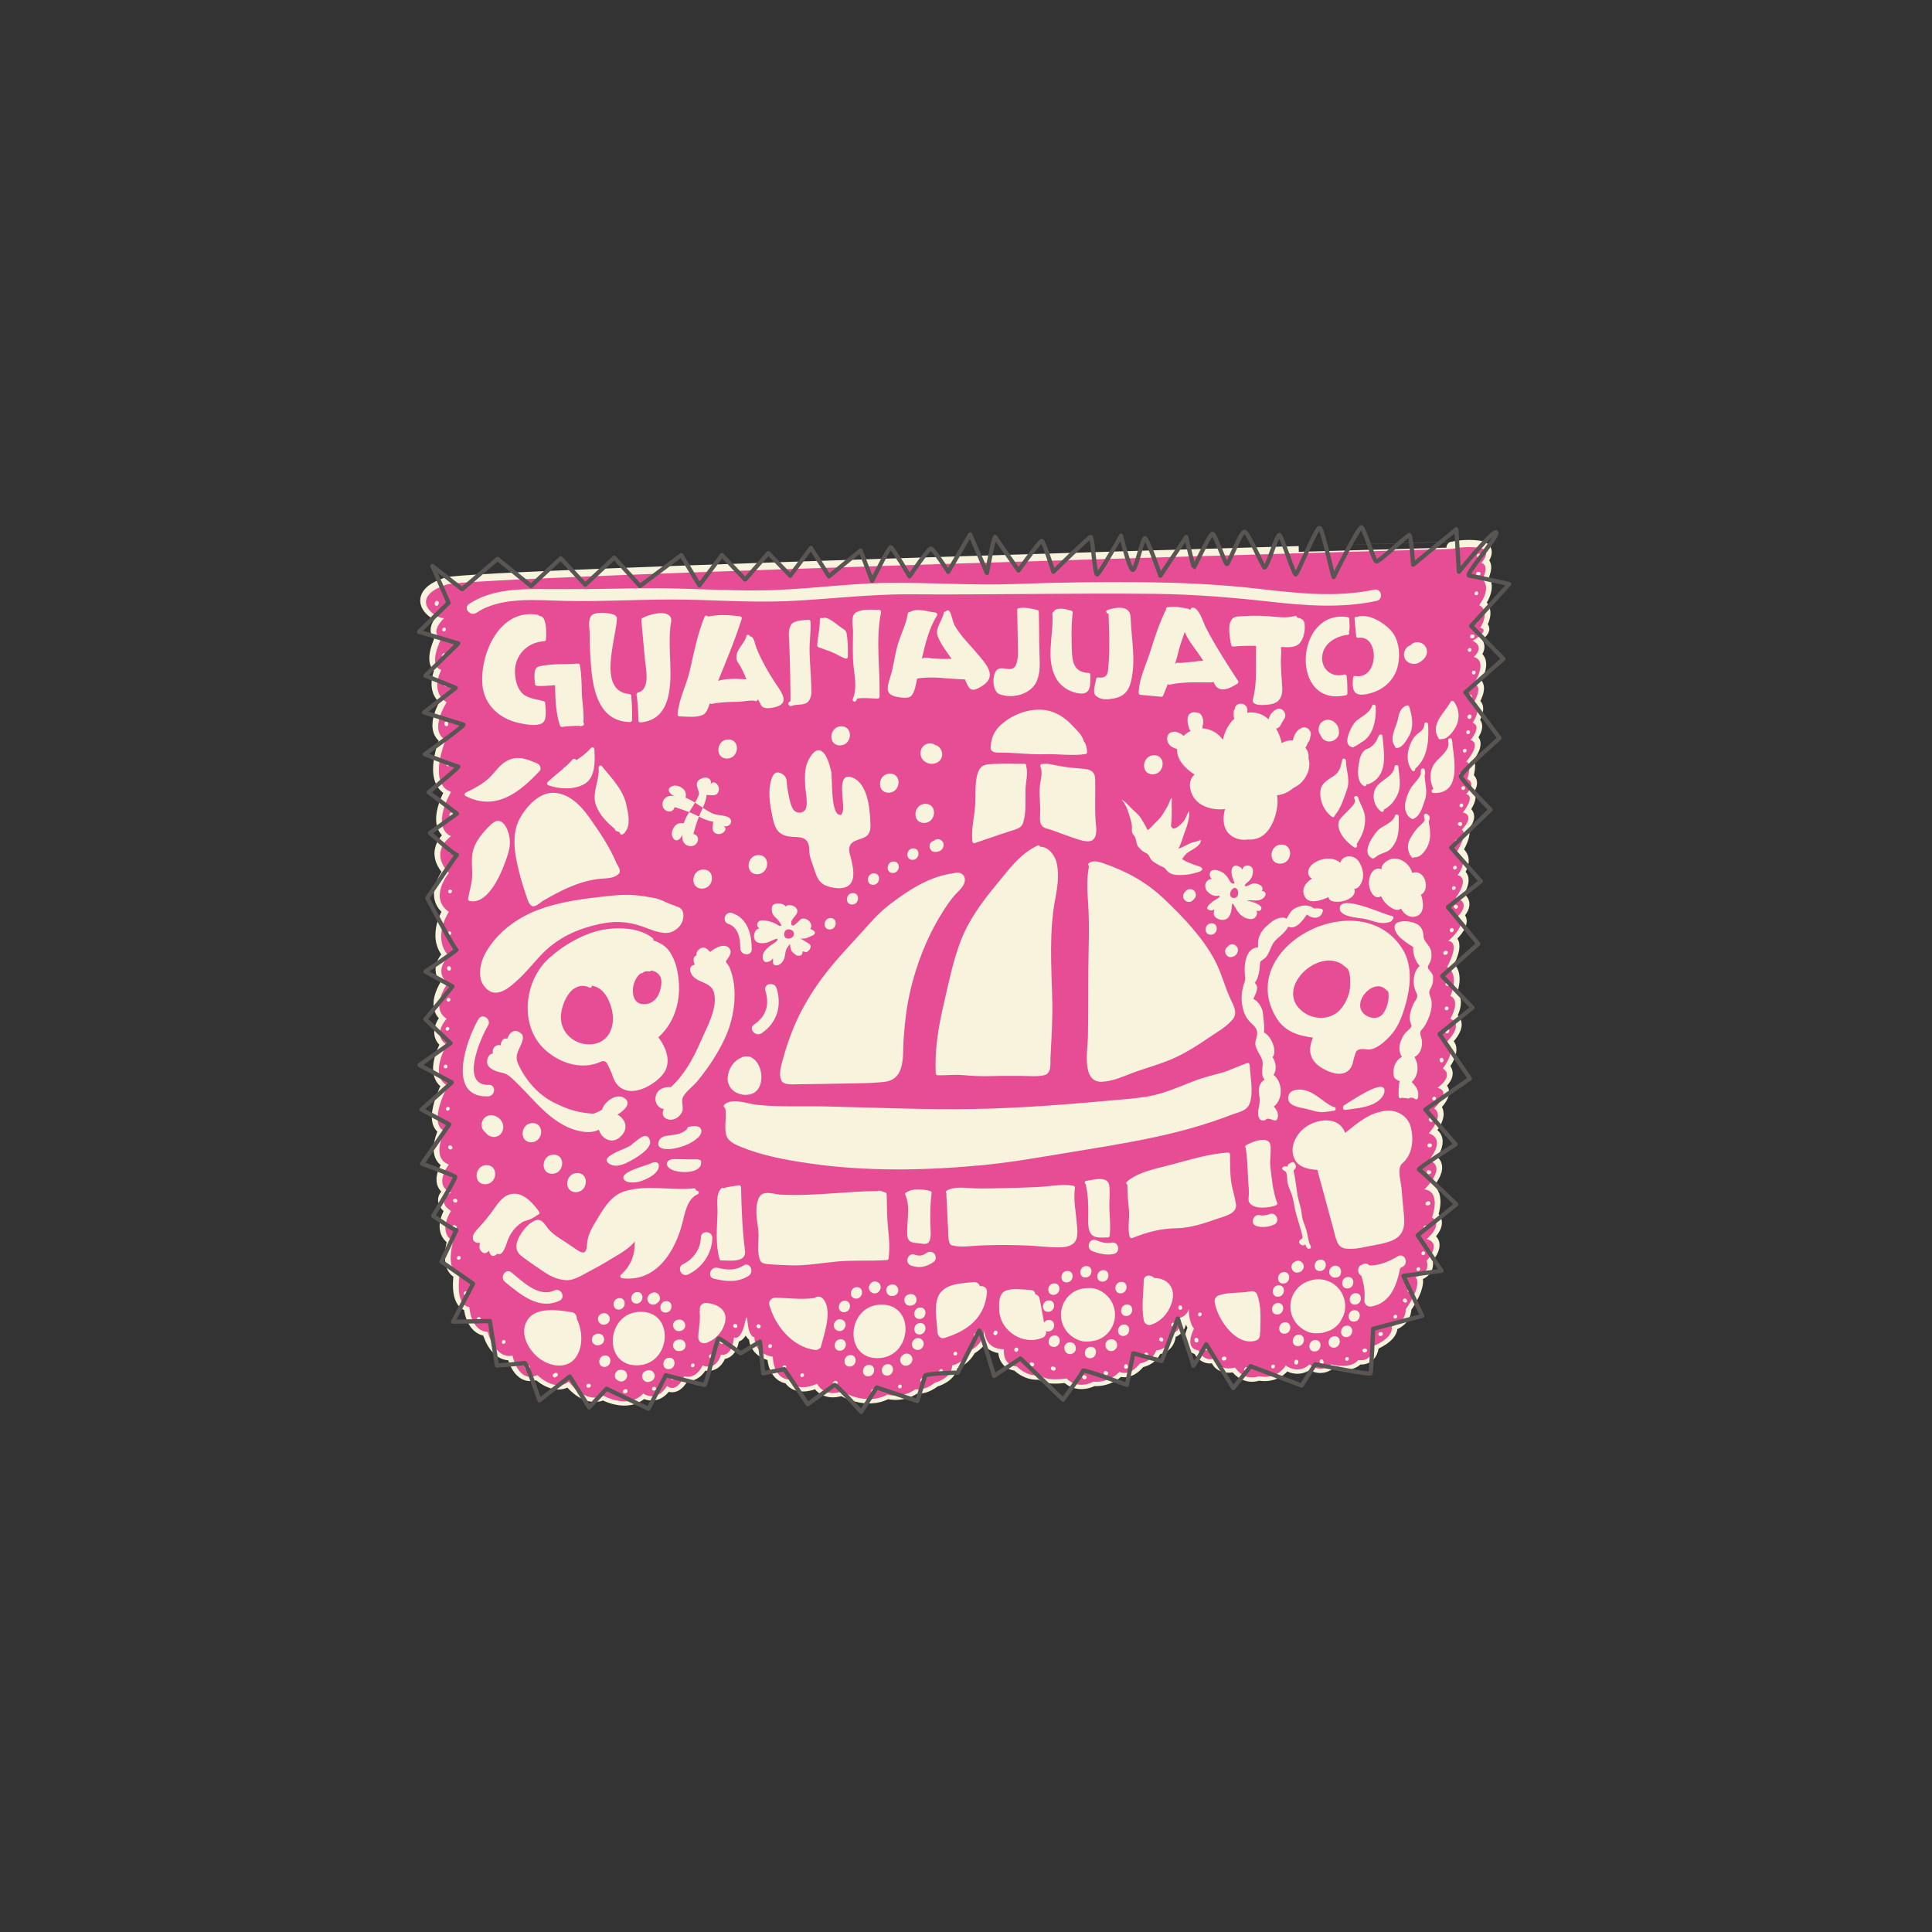 <?xml version="1.0" encoding="utf-8"?>
<!-- Generator: Adobe Illustrator 16.0.0, SVG Export Plug-In . SVG Version: 6.00 Build 0)  -->
<!DOCTYPE svg PUBLIC "-//W3C//DTD SVG 1.1//EN" "http://www.w3.org/Graphics/SVG/1.1/DTD/svg11.dtd">
<svg version="1.1" id="Capa_1" xmlns="http://www.w3.org/2000/svg" xmlns:xlink="http://www.w3.org/1999/xlink" x="0px" y="0px"
	 width="250px" height="250px" viewBox="0 0 250 250" enable-background="new 0 0 250 250" xml:space="preserve">
<rect x="0" y="0" width="250" height="250" fill="#333333" stroke="none"/>
<g>
	<g>
		<g>
			
				<path fill="#F7F3DD" stroke="#F7F3DD" stroke-width="1.489" stroke-linecap="round" stroke-linejoin="round" stroke-miterlimit="10" d="
				M191.823,74.757c0,0,0.981-1.815-0.139-2.096c0,0,1.538-1.678-0.278-1.957c-1.814-0.278-3.492,0.139-3.492,0.139
				S61.293,74.34,57.798,75.457c-3.495,1.119-3.074,2.935-1.538,3.913c0.574,0.365,0.954,0.459,1.206,0.43
				c-0.669,0.666-1.671,1.941-0.367,2.646c0,0-1.814,3.492,0,4.052c0,0-1.536,2.795,0.699,4.193c0,0-2.374,3.633-0.139,4.891
				c0,0-2.375,5.591,0.699,6.708c0,0-2.656,4.472,0,5.73c0,0-2.935,1.957-0.278,4.752c0,0-2.656,3.215,0,5.032
				c0,0-2.239,3.354,0,5.73c0,0-2.099,1.816-0.143,3.493c0,0-2.375,3.214-0.14,4.613c0,0-1.957,2.096,0,3.352
				c0,0-2.374,4.056,0.14,5.313c0,0-2.653,4.891-0.418,5.869c0,0-1.817,3.491,0.561,4.334c0,0-2.099,2.652,0.278,3.635
				c0,0-2.099,0.974,0,2.374c0,0-1.817,2.652,0.279,3.913c0,0-1.118,3.772,0.839,4.33c0,0-0.7,3.913,1.257,4.195
				c0,0,0.139,3.073,2.377,3.213c0,0,0.839,3.492,3.213,3.074c0,0,0.7,3.635,3.217,2.517c0,0,2.231,2.235,4.052,0.839
				c0,0,2.092,2.936,4.47,1.814c0,0,3.213,1.816,5.173-0.279c0,0,1.674,1.261,3.074-0.978c0,0,1.117,1.117,2.235-1.258
				c0,0,1.399,0.558,2.375-1.396c0,0,1.678,0.836,2.377-1.399c0,0,1.396,0.418,1.678-2.234c0,0,0.7,0.465,1.247-1.264
				c0.051-0.163,0.102-0.35,0.149-0.554c0.561-2.378,0,1.539,1.256,1.817c0,0-0.139,2.096,2.378,2.513c0,0,0,2.796,2.096,2.935
				c0,0,0.7,1.817,3.634,0.562c0,0,0.839,1.816,3.213,0.978c0,0,3.074,1.956,5.87,0.418c0,0,1.957,0.561,3.634-0.696
				c0,0,1.117,0.278,2.517-0.839c0,0,2.235-0.561,2.235-2.235c0,0,1.539-0.282,2.374-1.96c0,0,1.682-0.696,1.821-2.652
				c0,0-0.143,2.514,2.513,2.514c0,0-0.277,2.099,1.679,2.238c0,0,1.257,1.396,3.073,1.117c0,0,0.422,0.839,3.356,0.418
				c0,0,1.253,1.539,3.492,0.421c0,0,1.817,0.279,3.355-1.26c0,0,1.257,0.7,2.656-1.118c0,0,1.535-0.139,2.093-1.678
				c0,0,1.816,0,1.816-2.096c0,0,1.678-0.278,1.261-2.096c0,0,0.913-0.275,1.113-1.121c0.028,0.741,0.164,1.889,0.704,2.521
				c0,0-1.4,2.513,0.557,2.791c0,0,0.699,1.678,2.238,0.979c0,0,0.139,1.817,2.514,1.26c0,0,1.117,1.817,3.073,1.117
				c0,0,2.239,0.558,3.496-1.396c0,0,1.538,1.257,3.073-0.14c0,0,1.257,1.258,2.796,0c0,0,2.517,0.696,3.495-0.56
				c0,0,1.817,0.417,1.957-1.817c0,0,2.652-0.979,2.377-2.517c0,0,1.814-0.418,1.814-2.235c0,0,2.234-3.077,1.26-4.191
				c0,0,2.004-0.282,1.443-2.1c0,0,2.1-2.234,0-2.792c0,0,2.238-1.817,0.7-2.795c0,0,1.256-3.356-0.979-3.635
				c0,0,3.073-2.935,0.561-3.773c0,0,2.374-2.656,0-3.495c0,0,2.096-2.235,0.7-3.214c0,0,2.374-2.234,0.417-2.656
				c0,0,2.235-1.535,0.7-2.513c0,0,2.096-2.656,0.278-3.217c0,0,2.656-2.374,0.699-3.213c0,0,1.396-2.378,0-2.936
				c0,0,1.257-2.795-0.421-3.774c0,0,1.817-3.213,0.139-3.354c0,0,2.796-2.374,1.118-3.074c0,0,2.096-1.817-0.139-2.517
				c0,0,1.908-2.514,0.23-2.933c0,0,1.678-1.958-0.14-2.936c0,0,1.539-2.376,0.7-2.935c0,0,1.817-1.817,0.14-2.235
				c0,0,1.678-2.097,0.421-2.376c0,0,1.396-1.398,0.136-1.958c0,0,0.7-2.096-0.136-2.235c0,0,2.092-2.376,0.557-2.795
				c0,0,1.535-1.817,0.279-2.236c0,0,1.398-2.096,0-2.376c0,0,1.538-2.376,0.139-2.655c0,0,1.96-2.935,0-3.493
				c0,0,1.539-1.258-0.139-2.098c0,0,2.377-1.398,0.978-1.676c0,0,1.399-2.098-0.139-2.935
				C191.406,78.113,193.084,76.016,191.823,74.757z"/>
		</g>
		<g>
			<path fill="#E74D94" d="M77.336,127.799c-0.237-0.126-0.492-0.2-0.747-0.259c0.01,0.167-0.122,0.34-0.312,0.248
				c-0.493-0.234-0.944-0.261-1.352-0.159c-0.289,0.099-0.563,0.23-0.805,0.414c-0.94,0.774-1.487,2.33-1.539,3.458
				c-0.088,2.034,1.613,3.645,3.652,3.641c2.506,0,3.484-2.306,2.931-4.524C78.898,129.555,78.369,128.332,77.336,127.799z"/>
			<path fill="#E74D94" d="M84.238,125.584c-0.034,0.085-0.112,0.143-0.234,0.118c-0.184-0.033-0.357-0.03-0.52,0
				c-0.108,0.048-0.221,0.106-0.319,0.185c-0.075,0.058-0.153,0.061-0.221,0.04c-1.325,0.894-1.556,3.899,0.234,4.009
				c1.284,0.078,2.052-0.854,2.31-2.024c0.129-0.578,0.201-1.355-0.241-1.828C84.975,125.795,84.615,125.621,84.238,125.584z"/>
			<path fill="#E74D94" d="M174.267,125.277c-0.103-0.107-0.211-0.202-0.319-0.292c-0.021-0.008-0.041-0.02-0.064-0.027
				c-0.089-0.024-0.133-0.075-0.153-0.136c-3.114-2.137-8.403,2.694-5.614,5.677c1.48,1.583,4.232,1.702,5.566-0.163
				c0.585-0.812,0.985-1.78,1.026-2.792c0.021-0.523,0.051-1.6-0.326-2.197C174.341,125.335,174.301,125.316,174.267,125.277z"/>
			<path fill="#E74D94" d="M179.609,128.243c-0.062-0.003-0.119-0.026-0.17-0.085c-1.312-1.518-3.648,0.527-3.424,2.157
				c0.163,1.186,1.963,1.909,2.836,0.981C179.453,130.655,179.878,129.249,179.609,128.243z"/>
			<path fill="#E74D94" d="M152.521,85.841c-0.1-0.131-0.015-0.049,0.18-0.06c0.166-0.009,0.336-0.022,0.503-0.038
				c0.438-0.039,0.876-0.082,1.314-0.122c0.306-0.029,0.771-0.131,1.168-0.124c-0.225-0.369-0.459-0.722-0.693-1.048
				c-0.624-0.863-1.287-1.685-1.688-2.678c-0.303,0.879-0.628,1.754-0.839,2.655c-0.119,0.498-0.255,0.975-0.4,1.446
				c0.023,0.002,0.047,0.002,0.074,0.004C152.223,85.748,152.402,85.686,152.521,85.841z"/>
			<path fill="#E74D94" d="M191.83,74.944c0,0,0.979-1.817-0.139-2.098c0,0,1.535-1.676-0.278-1.956
				c-1.821-0.281-3.495,0.139-3.495,0.139S61.297,74.523,57.802,75.642c-3.495,1.118-3.074,2.935-1.539,3.913
				c0.578,0.365,0.955,0.457,1.206,0.431c-0.669,0.665-1.671,1.939-0.364,2.643c0,0-1.817,3.495,0,4.054
				c0,0-1.539,2.795,0.696,4.193c0,0-2.374,3.633-0.139,4.89c0,0-2.374,5.593,0.7,6.71c0,0-2.656,4.472,0,5.73
				c0,0-2.935,1.957-0.278,4.752c0,0-2.656,3.213,0,5.032c0,0-2.239,3.353,0,5.729c0,0-2.099,1.818-0.143,3.496
				c0,0-2.375,3.213-0.14,4.609c0,0-1.957,2.095,0,3.355c0,0-2.374,4.052,0.14,5.309c0,0-2.653,4.891-0.418,5.87
				c0,0-1.817,3.495,0.561,4.334c0,0-2.099,2.652,0.278,3.634c0,0-2.096,0.979,0,2.374c0,0-1.817,2.657,0.278,3.913
				c0,0-1.117,3.774,0.839,4.334c0,0-0.696,3.913,1.26,4.192c0,0,0.136,3.074,2.374,3.213c0,0,0.839,3.495,3.213,3.077
				c0,0,0.7,3.631,3.213,2.514c0,0,2.238,2.238,4.055,0.839c0,0,2.096,2.935,4.474,1.817c0,0,3.213,1.817,5.17-0.278
				c0,0,1.678,1.256,3.074-0.981c0,0,1.118,1.12,2.238-1.257c0,0,1.396,0.561,2.375-1.396c0,0,1.678,0.839,2.377-1.396
				c0,0,1.396,0.418,1.674-2.237c0,0,0.7,0.465,1.247-1.261c0.055-0.166,0.102-0.35,0.15-0.558c0.56-2.374,0,1.539,1.26,1.818
				c0,0-0.14,2.099,2.374,2.517c0,0,0,2.795,2.099,2.935c0,0,0.696,1.817,3.631,0.557c0,0,0.839,1.817,3.213,0.981
				c0,0,3.077,1.953,5.873,0.418c0,0,1.957,0.558,3.631-0.699c0,0,1.121,0.281,2.517-0.839c0,0,2.234-0.558,2.234-2.235
				c0,0,1.539-0.278,2.377-1.956c0,0,1.678-0.7,1.818-2.657c0,0-0.141,2.518,2.513,2.518c0,0-0.278,2.096,1.678,2.234
				c0,0,1.261,1.396,3.077,1.118c0,0,0.418,0.839,3.354,0.421c0,0,1.256,1.535,3.491,0.418c0,0,1.817,0.278,3.355-1.257
				c0,0,1.258,0.696,2.657-1.117c0,0,1.538-0.143,2.095-1.678c0,0,1.817,0,1.817-2.096c0,0,1.678-0.282,1.257-2.097
				c0,0,0.917-0.274,1.118-1.124c0.026,0.74,0.159,1.889,0.699,2.521c0,0-1.396,2.517,0.561,2.796c0,0,0.696,1.678,2.235,0.978
				c0,0,0.139,1.813,2.513,1.258c0,0,1.121,1.816,3.078,1.117c0,0,2.234,0.561,3.491-1.396c0,0,1.539,1.257,3.074-0.139
				c0,0,1.26,1.257,2.799,0c0,0,2.514,0.699,3.492-0.562c0,0,1.817,0.422,1.956-1.816c0,0,2.656-0.979,2.374-2.514
				c0,0,1.821-0.422,1.821-2.238c0,0,2.234-3.074,1.257-4.191c0,0,2.007-0.279,1.446-2.097c0,0,2.096-2.234,0-2.795
				c0,0,2.235-1.816,0.696-2.796c0,0,1.257-3.355-0.979-3.634c0,0,3.078-2.935,0.562-3.774c0,0,2.374-2.655,0-3.491
				c0,0,2.095-2.238,0.699-3.217c0,0,2.374-2.234,0.418-2.655c0,0,2.234-1.536,0.699-2.515c0,0,2.096-2.656,0.278-3.213
				c0,0,2.656-2.377,0.7-3.216c0,0,1.396-2.374,0-2.936c0,0,1.257-2.795-0.421-3.772c0,0,1.816-3.215,0.143-3.354
				c0,0,2.791-2.376,1.117-3.076c0,0,2.096-1.815-0.143-2.515c0,0,1.909-2.515,0.234-2.935c0,0,1.675-1.957-0.144-2.935
				c0,0,1.539-2.375,0.7-2.936c0,0,1.817-1.815,0.14-2.235c0,0,1.678-2.096,0.421-2.376c0,0,1.396-1.396,0.14-1.957
				c0,0,0.7-2.096-0.14-2.235c0,0,2.096-2.377,0.558-2.797c0,0,1.538-1.815,0.282-2.235c0,0,1.396-2.098,0-2.376
				c0,0,1.535-2.376,0.139-2.655c0,0,1.956-2.937,0-3.495c0,0,1.535-1.257-0.139-2.095c0,0,2.374-1.398,0.974-1.677
				c0,0,1.4-2.097-0.135-2.937C191.413,78.296,193.091,76.201,191.83,74.944z M56.742,78.137c0,0.008-0.007,0.017-0.007,0.025
				c-0.014,0.321-0.506,0.283-0.496-0.035c0.003-0.104,0.034-0.184,0.091-0.269C56.515,77.597,56.926,77.874,56.742,78.137z
				 M57.483,81.218c0.319,0,0.282,0.494-0.038,0.494S57.164,81.218,57.483,81.218z M57.252,84.646
				c0.017-0.015,0.034-0.032,0.047-0.047c0.228-0.228,0.554,0.148,0.33,0.372c-0.021,0.015-0.034,0.032-0.051,0.049
				C57.351,85.246,57.024,84.871,57.252,84.646z M57.771,88.816c-0.299,0.106-0.52-0.33-0.224-0.443
				c0.149-0.131,0.445-0.058,0.407,0.192C57.938,88.679,57.883,88.773,57.771,88.816z M57.51,93.702v-0.099
				c0-0.319,0.496-0.282,0.496,0.038v0.099C58.006,94.059,57.51,94.018,57.51,93.702z M57.982,99.144
				c-0.319,0-0.279-0.494,0.038-0.494C58.342,98.649,58.301,99.144,57.982,99.144z M190.193,83.854c0.319,0,0.278,0.495-0.041,0.495
				S189.874,83.854,190.193,83.854z M189.069,99.967c0.319,0,0.281,0.496-0.038,0.496S188.749,99.967,189.069,99.967z
				 M187.721,90.798c0.074-0.136,0.302-0.143,0.394-0.025c0.734,0.953,0.815,2.22,0.262,3.281c-0.295,0.572-1.08,1.651-1.827,1.574
				c-0.037,0.016-0.081,0.031-0.137,0.044c-0.111,0.032-0.213-0.044-0.268-0.133C185.003,93.717,186.919,92.286,187.721,90.798z
				 M184.874,106.287c0.17,1.019,0.347,2-0.061,3.022c-0.266,0.659-0.969,1.72-1.787,1.605c-0.092,0.109-0.255,0.151-0.363,0.009
				c-0.615-0.805-0.625-1.699-0.099-2.571c0.292-0.482,0.621-0.989,1.035-1.375c0.1-0.09,0.544-0.476,0.755-0.8
				c-0.034-0.197-0.064-0.394-0.089-0.594c-0.026-0.226,0.19-0.353,0.384-0.251C185.085,105.562,185.058,105.938,184.874,106.287z
				 M183.223,118.58c-0.858,0.248-1.569-0.299-1.938-1.024c-0.611,0.644-2.146-0.525-2.571-1.595
				c-0.815,0.55-1.509-0.574-1.569-1.547c-0.078-1.167,0.611-2.354,1.637-1.929c-0.146-0.61,0.815-1.265,1.342-1.357
				c1.175-0.206,2.327,0.722,2.619,1.831c1.742-0.583,2.344,2.264,1.127,2.802C184.215,116.687,184.402,118.238,183.223,118.58z
				 M177.075,135.805c-0.526-0.014-1.406-0.282-1.668,0.462c-0.085,0.241-0.156,0.479-0.221,0.724
				c-0.104,0.407-0.189,0.9-0.441,1.249c-0.459,0.636-1.223,0.819-1.98,0.652c-1.046-0.23-2.316-0.846-2.891-1.813
				c-0.57-0.961-0.336-1.841,0.011-2.819h-0.004c-1.889-0.224-3.658-0.802-4.714-2.541c-5.543-9.141,10.764-17.625,16.286-8.964
				c1.457,2.286,1.043,5.269,0.275,7.752c-0.384,1.24-0.899,2.517-1.79,3.484C179.29,134.694,178.125,135.824,177.075,135.805z
				 M179.153,141.113c0,0.818-0.883,1.501-1.565,1.787c-1.127,0.476-2.33,0.56-3.529,0.72c-0.247,0.03-0.359-0.265-0.237-0.411
				c0.003-0.078,0.037-0.156,0.129-0.204C174.426,142.758,179.15,139.415,179.153,141.113z M167.463,151.837
				c0.058,0.241,0.092,0.496,0.133,0.75c0.108,0.648,0.187,1.301,0.284,1.953c0.126,0.853,0.473,1.645,0.558,2.511
				c0.058,0.536,0.166,0.938,0.374,1.439c0.146,0.354,0.248,0.693,0.329,1.067c0.088,0.414,0.149,0.852,0.275,1.26
				c0.068,0.214,0.448,0.743-0.017,0.774c-0.344,0.021-0.388-0.381-0.503-0.588c-0.174,0.392-1.002-0.064-0.748-0.454
				c0.201-0.303,0.469-0.174,0.388-0.585c-0.078-0.404-0.207-0.805-0.319-1.199c-0.149-0.522-0.299-1.046-0.459-1.562
				c-0.233-0.754-0.302-1.538-0.499-2.296c-0.184-0.71-0.58-1.284-0.673-2.021c-0.04-0.323,0.004-1.063-0.244-1.291
				c-0.122-0.112-0.625-0.251-0.353-0.554c0.128-0.144,0.519-0.174,0.635-0.031c-0.023-0.136,0-0.228,0.085-0.332
				c0.108-0.133,0.503-0.351,0.676-0.296c0.122,0.041,0.218,0.262,0.262,0.367c0.099,0.244,0.062,0.384-0.116,0.563
				C167.307,151.538,167.392,151.534,167.463,151.837z M168.662,164.129c-0.171,0.395-0.448,0.53-0.86,0.544
				c-0.403,0.017-0.713-0.429-0.683-0.799c0.021-0.295,0.19-0.492,0.422-0.597c0.183-0.13,0.421-0.185,0.662-0.096
				C168.569,163.311,168.821,163.756,168.662,164.129z M161.509,152.73c-0.078-1.386-0.078-2.796-0.319-4.165
				c-0.085-0.112-0.092-0.292,0.064-0.384c0.74-0.425,3.043-1.368,3.159,0.122c0.071,0.907-0.13,1.814-0.024,2.718
				c0.181,1.549,0.319,3.122,0.863,4.596c0.044,0.122,0.02,0.275-0.112,0.336c-0.822,0.354-3.003,0.615-3.509-0.407
				c-0.126-0.255-0.058-0.591-0.038-0.856C161.638,154.044,161.546,153.376,161.509,152.73z M165.262,144.826
				c-0.044,0.105-0.136,0.169-0.255,0.166c-0.303-0.017-0.903-0.363-1.101-0.19c-0.197,0.174-0.312,0.184-0.554,0.178
				c-0.533-0.018-0.577-0.812-0.543-1.162c0.071-0.689,0.278-1.148,0.173-1.852c-0.055-0.347-0.136-0.754-0.078-1.107
				c0.092-0.544,0.306-0.894,0.734-1.131c-0.466-0.595-0.293-1.182-0.245-1.997c0.058-0.972-0.818-1.609-0.944-2.567
				c-0.048-0.36,0.115-0.762,0.187-1.102c0.242-1.097-0.563-1.386-1.097-2.055c-0.584-0.74-0.785-1.609-0.863-2.537
				c-0.044-0.554,0.034-1.101,0.143-1.644c0.096-0.482,0.36-0.836,0.303-1.346c-0.068-0.594-0.102-1.217-0.01-1.811
				c0.156-1.057,0.594-2.024,1.688-2.089c-0.103-1.081,0.22-1.929,1.056-2.708c0.629-0.582,1.386-1.221,2.296-1.121
				c0.146,0.019,0.293,0.202,0.364,0.073c0.152-0.279,0.309-0.547,0.495-0.807c0.245-0.349,0.652-0.554,1.04-0.693
				c0.638-0.229,1.446-0.241,1.967,0.229c0.302-0.024,0.604-0.021,0.937,0.037c0.171,0.029,0.255,0.165,0.215,0.33
				c-0.259,1.06-1.376,1.009-2.056,0.41c-0.567,0.833-1.402,1.99-2.418,1.594c-0.374,0.666-0.884,1.073-1.488,1.593
				c-0.737,0.633-0.787,1.525-1.338,2.271c-0.193,0.257-0.51,0.406-0.748,0.619c-0.084,0.078-0.118,0.881-0.149,1.073
				c-0.102,0.656-0.233,1.196-0.607,1.716c0.615,0.492,0.143,1.373-0.184,2.052c0.598,0.329,0.988,0.887,1.189,1.562
				c0.058,0.193,0.366,2.86,0.139,2.771c0.9,0.351,1.838,2.351,1.162,3.224c0.432,0.625,0.588,1.671,0.115,2.278
				c1.216,0.914,1.281,3.183,0.041,4.101C165.245,143.664,165.54,144.178,165.262,144.826z M136.162,129.351
				c0.068,2.511-0.108,5-0.23,7.504c-0.038,0.743,0.177,2.062-0.825,2.282c-0.924,0.204-1.926,0.092-2.863,0.085
				c-1.298-0.004-2.599-0.018-3.899,0.023c-1.274,0.037-2.483-0.007-3.75-0.126c-1.104-0.102-2.184,0.055-3.285,0.014
				c-0.146-0.007-0.224-0.135-0.228-0.269c-0.143-2.985,0.34-5.947,1.016-8.848c0.652-2.806,1.236-5.782,2.299-8.463
				c1.053-2.655,2.799-4.988,4.606-7.172c1.552-1.876,2.988-3.894,5.251-4.966c0.159-0.073,0.292,0.025,0.339,0.153
				c1.088-0.019,1.947,1.151,2.154,2.142c0.312,1.479,0.108,3.02-0.177,4.491C135.731,120.521,136.047,124.967,136.162,129.351z
				 M93.331,153.783c0.099-0.099,0.211-0.082,0.292-0.017c0.021-0.015,0.041-0.031,0.071-0.038c0.622-0.2,1.26-0.23,1.902-0.343
				c0.17-0.031,0.292,0.102,0.296,0.262c0.054,2.768,0.167,5.479,0.513,8.223c0.201,1.606-2.157,1.206-3.074,1.233
				c-0.115,0.003-0.196-0.102-0.224-0.197c-0.55-1.96-0.323-3.991-0.262-5.995C92.876,155.923,92.577,154.568,93.331,153.783z
				 M90.284,139.853c-0.557,0.687-1.335,1.203-1.817,1.947c-0.489,0.747,0.167,1.538-0.299,2.266
				c-0.948,1.478-2.986,0.768-2.262-0.558c-0.646-0.078-1.162-0.683-1.09-1.453c0.102-1.025,1.046-1.478,2.021-1.379
				c0.01-0.027,0.027-0.052,0.051-0.075c1.685-1.569,2.836-3.655,3.74-5.754c0.782-1.811,2.323-4.436,1.743-6.464
				c-0.421-1.474-2.503-1.142-3.002-2.564c-0.211-0.609,0.075-0.894,0.543-0.998c-0.248-0.475-0.238-1.09,0.224-1.188
				c-0.062-0.362,0.071-0.634,0.469-0.888c0.523-0.334,0.955,0.054,1.267,0.445c0.707-0.583,2.099-1.328,2.619-0.282
				c0.183,0.374-0.116,0.833-0.309,1.131c-0.221,0.338-0.356,0.316-0.129,0.606c0.139,0.179,0.275,0.36,0.363,0.573
				c1.124,2.691,0.652,6.285-0.5,8.874C92.988,136.185,91.724,138.073,90.284,139.853z M90.359,147.17
				c-0.832,0.788-1.97,1.216-3.077,1.439c-0.619,0.13-2.517,0.279-2.025-0.972c0.204-0.522,0.792-0.648,1.301-0.709
				c0.944-0.115,1.671-0.177,2.36-0.829c-0.014-0.115,0.041-0.244,0.187-0.281c0.38-0.103,1.199-0.215,1.501,0.129
				C90.947,146.33,90.671,146.874,90.359,147.17z M86.633,151.181c-0.774-0.635-0.123-1.236,0.632-1.199
				c1.002,0.045,1.977,0.048,2.979,0.031c0.078-0.003,0.129,0.027,0.167,0.068c0.129-0.037,0.278,0.013,0.302,0.18
				C90.984,152,87.499,151.891,86.633,151.181z M73.029,145.645c-2.337-1.25-3.849-3.183-5.676-5.027
				c-0.469-0.472-0.951-0.981-1.478-1.392c-0.598-0.473-1.206-0.401-1.854-0.693c-0.415-0.187-0.92-0.486-0.979-0.995
				c-0.068-0.629,0.251-1.155,0.751-1.236c-0.18-0.622,0.35-1.233,0.981-1.026c0.064-0.604,0.428-1.087,0.866-0.832
				c0.242-0.866,1.036-1.474,1.852-0.652c0.353,0.356,0.088,1.013-0.071,1.379c-0.424,0.968-0.836,1.522-0.326,2.608
				c0.941,2.015,2.531,3.849,4.524,4.865c1.172,0.597,2.473,1.12,3.784,1.317c0.408,0.058,0.92,0.14,1.423,0.143
				c0.377-0.143,0.761-0.303,1.09-0.523c0-0.026,0-0.058,0.014-0.091c0.397-1.04,1.967-2.157,2.975-1.318
				c0.836,0.696-0.237,1.596-1.001,2.062c1.188,0.652,1.48,2.031,0.2,3.01c-1.07,0.814-2.303,0.03-2.605-1.063
				C76.205,146.877,74.188,146.263,73.029,145.645z M74.51,154.266c-1.6,0-1.403-2.477,0.19-2.477
				C76.3,151.789,76.103,154.266,74.51,154.266z M71.45,151.885c-1.596,0-1.399-2.474,0.19-2.474
				C73.24,149.411,73.042,151.885,71.45,151.885z M68.729,147.805c-1.596,0-1.399-2.476,0.19-2.476
				C70.519,145.329,70.322,147.805,68.729,147.805z M62.826,146.534c-0.333-0.241-0.543-0.631-0.509-1.084
				c0.051-0.651,0.662-1.223,1.334-1.141c0.703,0.085,1.373,0.599,1.461,1.342c0.082,0.669-0.282,1.318-0.979,1.453
				C63.644,147.197,63.09,146.959,62.826,146.534z M62.778,153.242c-1.6,0-1.399-2.472,0.19-2.472
				C64.568,150.771,64.371,153.242,62.778,153.242z M61.131,110.463c0.258-1.561,1.393-2.797,2.483-3.857
				c0.041-0.041,0.085-0.056,0.129-0.064c0.754-0.717,1.515-0.148,1.902,0.817c0.473,1.165,0.418,2.135,0.034,3.322
				c-0.584,1.802-2.306,6.399-4.884,5.915c-0.123-0.022-0.251-0.123-0.228-0.267c0.153-0.944,0.472-1.889,0.523-2.845
				C61.151,112.462,60.964,111.48,61.131,110.463z M62.876,123.228c1.451-2.561,4.011-4.455,6.739-5.484
				c2.945-1.111,6.049-1.469,9.154-1.813c1.525-0.17,3.013-0.204,4.534,0.042c0.659,0.106,1.39,0.19,2.025,0.412
				c0.666,0.235,1.264,0.611,1.953,0.781c0.064,0.016,0.105,0.051,0.129,0.092c0.543,0.124,0.999,0.375,1.022,1.148
				c0.034,0.951-0.513,1.676-1.335,2.107c-1.008,0.526-2.489-0.063-3.44-0.432c-1.824-0.705-3.542-0.985-5.496-0.621
				c-3.39,0.63-6.137,1.88-8.458,4.444c-0.92,1.019-1.8,2.1-2.833,3.011c-0.812,0.716-1.712,1.569-2.857,1.535
				c-0.852-0.028-1.637-0.999-1.81-1.76C61.946,125.521,62.292,124.253,62.876,123.228z M75.383,93.915
				c-0.068,0.017-0.132,0.032-0.197,0.049c-0.082,0.021-0.149-0.001-0.197-0.042c-0.751,0.006-1.495,0.034-2.246,0.139
				c-0.146,0.022-0.244-0.062-0.289-0.195c-0.557-1.68-0.587-3.453-0.632-5.206c-0.798,0.047-1.565,0.163-2.368,0.083
				c-0.146-0.016-0.22-0.129-0.228-0.267c-0.023-0.534-0.319-2.026,0.496-2.235c1.58-0.4,3.411-0.232,5.027-0.382
				c0.133-0.012,0.265,0.052,0.289,0.195c0.201,1.178,0.221,2.357,0.251,3.548c0.03,1.291,0.319,2.578,0.197,3.867
				C75.631,93.58,75.59,93.864,75.383,93.915z M81.457,89.812c0.102,0.007,0.217,0.09,0.224,0.2
				c0.095,1.063,0.139,2.121,0.102,3.191c-0.003,0.14-0.136,0.229-0.268,0.228c-3.944-0.067-4.776-3.982-5.034-7.212
				c-0.115-1.384-0.173-2.762-0.173-4.152c0-0.73-0.248-1.636,0.14-2.301c0.408-0.71,2.554-0.474,3.128-0.167
				c0.061,0.034,0.091,0.08,0.105,0.129c0.088,0.046,0.153,0.14,0.149,0.245C79.782,82.542,77.173,89.438,81.457,89.812z
				 M77.462,99.356c-0.021-0.224,0.265-0.423,0.431-0.211c1.209,1.532,2.721,2.987,3.152,4.97c0.238,1.085,0.625,2.641-0.17,3.57
				c-0.017,0.08-0.068,0.143-0.153,0.16c-0.037,0.032-0.071,0.066-0.112,0.097c-0.201,0.156-0.449-0.053-0.412-0.241
				c-0.149-0.061-0.298-0.127-0.455-0.175c-0.126-0.036-0.17-0.138-0.16-0.239c-1.032-0.856-1.987-1.797-2.459-3.084
				C76.538,102.603,77.608,100.969,77.462,99.356z M76.463,96.8c0.169-0.197,0.438-0.097,0.452,0.158
				c0.075,1.421,0.187,3.649-1.284,4.49c-1.348,0.77-3.25,0.683-4.674,0.168c-0.18-0.062-0.217-0.291-0.084-0.419
				c0.638-0.613,1.341-1.151,2.011-1.729c0.013-0.062,0.051-0.12,0.119-0.159c0.055-0.031,0.112-0.063,0.167-0.099
				c0.326-0.291,0.639-0.594,0.924-0.929c0.156-0.18,0.425-0.069,0.465,0.1C75.25,97.934,75.906,97.438,76.463,96.8z M70.651,82.753
				c-0.01,0.148-0.136,0.221-0.268,0.228c-2.085,0.117-3.712,1.71-3.747,3.838c-0.017,1.075,0.302,2.57,1.318,3.181
				c0.754,0.453,1.61,0.496,2.432,0.752c0.115,0.034,0.163,0.144,0.166,0.253c0.017,0.637,0.316,2.205-0.431,2.595
				c-0.774,0.408-2.042,0.141-2.86-0.022c-2.534-0.508-4.626-2.301-4.84-4.988c-0.326-4.049,2.282-9.915,7.17-9.033
				c0.092,0.017,0.149,0.073,0.184,0.139c0.268,0.046,0.479,0.105,0.628,0.443C70.733,80.902,70.689,81.941,70.651,82.753z
				 M71.423,102.595c2.102-0.064,3.706,1.593,4.837,3.188c1.304,1.85,2.669,3.86,3.539,5.968c0.204,0.351,0.628,0.968,0.265,1.325
				c-0.604,0.596-1.508,0.56-2.299,0.63c-2.728,0.245-5.197,1.515-7.523,2.875c-0.289,0.168-1.016,0.91-1.444,0.635
				c-0.408-0.262-0.547-0.846-0.693-1.274c-0.533-1.552-1.019-3.237-1.314-4.847c-0.312-1.717-0.397-3.59,0.465-5.176
				C68.036,104.476,69.643,102.65,71.423,102.595z M83.44,85.202c-0.14-1.605-0.299-3.208-0.438-4.813
				c-0.007-0.047,0.004-0.086,0.021-0.124c-0.03-0.102-0.01-0.225,0.112-0.292c0.792-0.452,3.026-1.09,3.627-0.133
				c0.218,0.34,0.003,0.958-0.027,1.311c-0.058,0.678-0.088,1.347-0.078,2.028c0.011,0.912,0.044,1.82,0.078,2.73
				c0.112,3,0.021,7.24-3.835,7.566c-0.166,0.013-0.292-0.09-0.292-0.264c-0.01-1.111-0.072-2.206-0.241-3.303
				c-0.024-0.14,0.061-0.255,0.193-0.292C84.231,89.187,83.545,86.41,83.44,85.202z M96.588,87.902
				c-0.014-0.029-0.027-0.058-0.041-0.09c-0.303-0.763-0.615-1.462-1.087-2.142c-0.159-0.229-0.159-0.408-0.166-0.672
				c-0.021-0.968,1.09-1.763,1.287-2.689c0.062-0.273,0.425-0.18,0.472,0.055c0.082-0.022,0.167-0.012,0.245,0.059
				c0.268,0.255,0.346,0.63,0.441,0.977c0.201,0.715,0.55,1.395,0.88,2.057c0.638,1.282,1.369,2.435,2.167,3.614
				c0.835,1.228,0.995,2.135-0.666,2.476c-0.506,0.104-1.386,0.25-1.664-0.347c-0.119-0.252-0.251-0.494-0.394-0.733
				c-0.003,0.017,0,0.032-0.007,0.051c-0.01,0.021-0.017,0.041-0.027,0.062c-0.084,0.187-0.306,0.185-0.421,0.083
				c-0.662-0.056-1.413,0.129-2.072,0.143c-1.162,0.029-2.316,0.039-3.454,0.279c-0.105,0.022-0.184-0.022-0.231-0.087
				c-0.19,0.608-0.445,1.279-0.849,1.479c-0.88,0.438-2.154,0.234-3.087,0.222c-0.136-0.003-0.238-0.139-0.231-0.267
				c0.146-1.968,1.145-3.763,1.583-5.67c0.537-2.342,0.985-4.708,1.898-6.941c0.089-0.218,0.367-0.186,0.459-0.036
				c1.365-0.292,2.754-0.216,4.141-0.033c0.159,0.022,0.265,0.17,0.213,0.33c-0.863,2.738-1.973,5.367-3.05,8.02
				C94.095,87.741,95.379,87.846,96.588,87.902z M102.122,83.023c-0.044-0.722-0.143-1.542,0.251-2.187
				c0.356-0.576,1.644-0.58,2.211-0.639c0.119-0.015,0.279,0.053,0.289,0.196c0.088,1.332-0.156,2.673-0.112,4.021
				c0.044,1.406,0.16,2.807,0.214,4.214c0.031,0.761,0.136,1.71-0.503,2.255c-0.502,0.432-1.43,0.187-2.028,0.471
				c-0.125,0.062-0.237,0.007-0.302-0.085c-0.231-0.065-0.173-0.469,0.115-0.482C102.366,90.783,102.169,83.747,102.122,83.023z
				 M102.753,104.872c0.404,0.423,1.243,0.409,1.515-0.217c0.309-0.711-0.041-2.233-0.075-2.97c-0.044-0.991-0.095-2.155,0.306-3.08
				c0.262-0.591,0.9-1.749,1.637-1.489c0.853,0.301,1.25,1.999,1.423,2.732c0.184,0.788-0.143,5.938,1.301,5.586
				c0.041-0.069,0.051-0.131,0.105-0.199c0.584-0.778-1.029-5.521,1.345-4.611c1.936,0.744,2.225,3.872,2.303,5.559
				c0.03,0.751,0.122,1.534-0.499,2.016c-0.578,0.445-1.569,0.43-2.021,1.041c-0.435,0.593-0.082,1.348,0.062,1.989
				c0.258,1.146,0.7,3.079-0.781,3.59c-0.724,0.25-1.817,0.066-2.497-0.218c-1.023-0.426-1.254-1.328-1.583-2.318
				c-0.187-0.55-0.418-1.118-0.526-1.673c-0.088-0.46-0.003-0.949-0.16-1.399c-0.384-1.119-1.583-0.813-2.557-0.977
				c-1.515-0.251-1.841-1.255-2.12-2.661c-0.265-1.332-0.53-2.806-0.255-4.154c0.18-0.875,0.496-1.86,1.495-1.298
				c0.812,0.456,0.564,1.094,0.72,1.889C102.033,102.736,102.237,104.325,102.753,104.872z M109.709,85
				c-0.003,0.161-0.18,0.267-0.326,0.214c-0.57-0.2-1.06-0.545-1.613-0.781c-0.608-0.258-1.24-0.445-1.854-0.683
				c-0.105-0.041-0.173-0.141-0.167-0.255c0.075-1.112,0.353-2.199,0.343-3.32c-0.003-0.209,0.207-0.261,0.353-0.183
				c0.01-0.007,0.017-0.015,0.027-0.019c0.662-0.269,1.898,0.924,2.395,1.248c0.567,0.375,0.659,0.374,0.744,1.119
				C109.713,83.227,109.744,84.108,109.709,85z M108.684,96.458c-1.6,0-1.399-2.475,0.19-2.475
				C110.474,93.984,110.277,96.458,108.684,96.458z M120.81,85.221c0.778,0.039,1.552,0.068,2.331,0.029
				c-0.666-0.939-1.447-1.95-1.814-2.962c-0.357-0.977,0.628-2.024,0.781-2.941c0.027-0.165,0.173-0.231,0.302-0.212
				c0.01-0.019,0.021-0.038,0.03-0.056c0.105-0.17,0.34-0.123,0.432,0.029c0.356,0.606,0.374,1.367,0.73,1.955
				c0.414,0.68,0.903,1.282,1.423,1.883c0.741,0.856,1.533,1.698,2.229,2.587c1.049,1.334,1.283,2.418-0.354,3.349
				c-0.414,0.238-1.05,0.612-1.454,0.151c-0.265-0.301-0.404-0.754-0.594-1.125c-0.01,0-0.017,0.005-0.027,0.005
				c-2.042-0.029-4.12-0.464-6.148-0.107c-0.149,0.717-0.312,1.846-0.798,2.276c-0.37,0.328-1.178,0.198-1.613,0.127
				c-1.797-0.28-1.512-1.167-1.046-2.668c0.421-1.338,0.557-2.76,0.944-4.108c0.39-1.361,1.086-2.627,1.304-4.037
				c0.027-0.17,0.18-0.233,0.309-0.212c0.849-0.559,2.395-0.007,3.278,0.082c0.19,0.019,0.285,0.226,0.187,0.386
				c-1.029,1.671-1.508,3.641-1.953,5.584C119.797,84.954,120.267,85.192,120.81,85.221z M131.629,78.906
				c-0.004-0.17,0.132-0.236,0.268-0.212c0.01-0.003,0.017-0.011,0.027-0.012c0.791-0.117,1.559,0.076,2.326,0.253
				c0.115,0.026,0.163,0.151,0.167,0.253c0.061,1.844,0.023,3.687,0.095,5.533c0.041,1.179,0.122,2.677-0.522,3.736
				c-0.907,1.492-3.112,1.975-4.698,1.352c-0.931-0.367-0.988-2.812-0.115-3.246c0.717-0.353,1.929,0.591,2.347-0.669
				c0.178-0.545,0.218-1.097,0.204-1.666C131.679,82.454,131.672,80.679,131.629,78.906z M129.285,94.021
				c1.524-1.536,3.96-2.479,6.127-2.111c1.253,0.214,2.493,1.028,3.339,1.96c0.421,0.464,1.349,1.274,1.461,1.996
				c0.325,0.386,0.455,0.987,0.455,1.486c0,0.107-0.099,0.209-0.201,0.224c-1.671,0.26-3.505-0.036-5.203,0.022
				c-1.956,0.064-3.893-0.216-5.85-0.212c-0.587,0-1.29,0.007-1.226-0.776C128.269,95.62,128.571,94.744,129.285,94.021z
				 M136.173,79.411c-0.011-0.151,0.096-0.248,0.211-0.278c0.01-0.071,0.044-0.138,0.115-0.185c0.598-0.377,1.519-0.097,2.146,0.086
				c0.103,0.029,0.181,0.148,0.166,0.253c-0.2,1.625-0.159,3.247-0.111,4.88c0.048,1.599,0.339,2.845,2.177,2.91
				c0.137,0.005,0.238,0.136,0.228,0.267c-0.061,0.949,0.197,2.513-1.283,2.401c-1.183-0.09-2.392-0.749-3.037-1.768
				C135.167,85.419,136.39,82.213,136.173,79.411z M132.579,98.843c0.194,0.001,0.255,0.185,0.197,0.33
				c0.003,0.001,0.003,0.001,0.007,0.003c0.285,0.781-0.062,2.111-0.081,2.921c-0.034,1.427,0.132,3.059-0.33,4.43
				c-0.221,0.661-1.046,0.829-1.62,1.01c-1.556,0.495-3.088,1.056-4.641,1.564c-0.118,0.039-0.277-0.075-0.291-0.197
				c-0.167-1.608,0.288-3.298,0.38-4.912c0.071-1.282-0.105-3.075,0.448-4.261c0.269-0.584,0.68-0.783,1.314-0.837
				C129.498,98.767,131.041,98.836,132.579,98.843z M119.757,104.016c1.6,0,1.403,2.473-0.19,2.473
				C117.967,106.489,118.164,104.016,119.757,104.016z M118.076,111.265c-0.961,0-0.842-1.484,0.112-1.484
				C119.146,109.78,119.03,111.265,118.076,111.265z M120.107,96.212c0.309-0.06,0.639,0.013,0.91,0.182
				c0.554,0.141,0.944,0.742,0.903,1.303c-0.058,0.708-0.659,1.145-1.335,1.143c-0.689-0.005-1.365-0.453-1.46-1.172
				C119.033,96.999,119.414,96.348,120.107,96.212z M120.864,108.788c0.143-0.136,0.333-0.215,0.554-0.198
				c0.387,0.03,0.74,0.399,0.686,0.8c-0.088,0.632-0.561,0.853-1.138,0.854c-0.407,0.003-0.716-0.419-0.686-0.798
				C120.304,109.096,120.552,108.863,120.864,108.788z M115.168,100.105c1.596,0,1.399,2.474-0.193,2.474
				C113.375,102.579,113.575,100.105,115.168,100.105z M115.525,112.964c-0.961,0-0.839-1.484,0.115-1.484
				C116.598,111.48,116.479,112.964,115.525,112.964z M113.812,90.175c-0.003,0.139-0.136,0.233-0.268,0.229
				c-0.883-0.026-1.759-0.149-2.639-0.007c-0.024,0.077-0.051,0.155-0.085,0.231c-0.122,0.294-0.591,0.133-0.469-0.165
				c0.567-1.35,0.241-2.896,0.095-4.304c-0.153-1.487-0.065-2.992-0.061-4.485c0.003-0.686-0.384-2.077,0.482-2.482
				c0.9-0.425,1.942-0.286,2.911-0.27c0.123,0.003,0.255,0.139,0.231,0.267C113.286,82.753,113.898,86.562,113.812,90.175z
				 M112.974,114.495c-0.958,0-0.839-1.485,0.116-1.485C114.047,113.01,113.928,114.495,112.974,114.495z M110.253,117.046
				c-0.958,0-0.842-1.486,0.116-1.486C111.326,115.56,111.208,117.046,110.253,117.046z M107.363,120.276
				c-0.958,0-0.839-1.484,0.115-1.484C108.436,118.792,108.317,120.276,107.363,120.276z M97.281,122.821
				c0.007,0.96-1.474,0.839-1.484-0.114c-0.01-1.231-0.228-2.7-1.545-3.15c-0.907-0.311-0.418-1.717,0.493-1.406
				C96.762,118.841,97.261,120.901,97.281,122.821z M94.061,98.159c-1.596,0-1.399-2.475,0.194-2.475
				C95.851,95.684,95.654,98.159,94.061,98.159z M98.164,110.646c1.6,0,1.399,2.473-0.19,2.473
				C96.375,113.119,96.571,110.646,98.164,110.646z M88.698,102.513c0.085,0.25,0.051,0.482,0.017,0.709
				c0.421,0.162,0.825,0.389,1.219,0.639c0.187-0.326,0.36-0.657,0.493-0.997c0.211-0.557-1.032-1.752,0.595-2.211
				c0.659-0.187,1.188,0.334,0.9,0.902c0.408-0.8,1.271,0.088,1.08,0.773c-0.231,0.82-0.944,0.523-1.569,0.54
				c-0.041,0.555-0.251,1.131-0.489,1.659c0.448,0.297,0.9,0.579,1.372,0.78c0.551,0.231,1.845,0.139,2.191,0.67
				c0.376,0.572-0.374,1.174-0.931,0.866c0.785,0.435-0.133,1.267-0.809,1.055c-0.815-0.258-0.489-0.961-0.489-1.588
				c-0.621-0.064-1.264-0.345-1.834-0.64c-0.289,0.73-0.516,1.479-0.72,2.247c0.989,0.215,0.649,1.502-0.234,1.567
				c-0.927,0.066-1.365-0.756-1.151-1.566c-0.21,0.671-0.968,1.297-1.338,0.311c-0.217-0.567,0.19-1.44,0.757-1.656
				c0.245-0.092,0.479-0.066,0.71-0.039c0.17-0.501,0.432-0.975,0.713-1.442c-0.615-0.248-1.247-0.464-1.889-0.657
				c-0.251,0.981-1.528,0.598-1.562-0.287c-0.034-0.927,0.801-1.34,1.606-1.097c-0.663-0.234-1.267-1.016-0.269-1.352
				C87.645,101.506,88.504,101.938,88.698,102.513z M90.831,114.989c-1.6,0-1.399-2.473,0.194-2.473
				C92.621,112.516,92.424,114.989,90.831,114.989z M85.726,139.079c-0.992,1.182-3.112,2.466-4.715,1.997
				c-0.948-0.282-1.416-0.9-1.729-1.817c-0.187-0.551-0.408-1.028-0.672-1.542c-0.38-0.733-0.798-0.31-1.457-0.102
				c-2.307,0.727-4.745-0.14-6.505-1.668c-3.525-3.064-2.883-9.012,0.401-11.96c1.671-1.498,3.818-2.816,5.985-3.444
				c2.194-0.635,5.55-0.681,7.422,0.851c0.098,0.08,0.112,0.193,0.078,0.289c0.835,0.294,1.6,0.664,2.164,1.534
				c0.774,1.189,1.056,2.582,1.151,3.984c0.177,2.596-0.683,5.285-2.66,7.021C86.263,135.635,86.979,137.581,85.726,139.079z
				 M79.367,149.285c0.788-0.455,1.654-0.665,2.392-1.161c0.017-0.055,0.047-0.103,0.105-0.14c0.591-0.37,1.834-1.779,2.245-0.387
				c0.272,0.934-1.518,2.038-2.14,2.398c-0.676,0.391-1.335,0.764-2.13,0.846c-0.431,0.041-1.145-0.163-1.321-0.604
				C78.352,149.832,79.129,149.425,79.367,149.285z M84.354,150.478c0.041-0.026,0.078-0.037,0.119-0.037
				c0.438-0.129,0.86-0.023,0.775,0.558c-0.088,0.598-0.686,1.056-1.179,1.335c-0.639,0.356-1.389,0.659-2.13,0.679
				c-0.35,0.011-0.91-0.037-1.162-0.336C79.911,151.644,83.875,150.794,84.354,150.478z M95.919,136.871
				c0.027-0.037,0.065-0.068,0.119-0.085c0.289-0.092,0.554-0.105,0.798-0.064c0.064,0.003,0.129,0.003,0.197,0.014
				c0.078,0.007,0.136,0.047,0.17,0.099c1.634,0.737,1.943,4.286-0.136,4.772c-1.481,0.343-3.078-0.649-2.897-2.283
				C94.292,138.243,94.951,137.241,95.919,136.871z M97.577,132.577c1.597-1.083,2.018-2.584,1.461-4.401
				c-0.282-0.917,1.185-1.192,1.46-0.282c0.696,2.262,0.047,4.457-1.936,5.802C97.774,134.225,96.785,133.114,97.577,132.577z
				 M100.331,124.904c-0.489-0.082-0.21-0.57-0.322-0.911c-0.136,0.296-0.462,0.458-0.781,0.501
				c-0.452,0.063-0.594-0.504-0.527-0.873c0.116-0.611,0.761-1.099,1.244-1.443c0.204-0.148,0.727-0.375,0.659-0.703
				c-0.411,0.005-0.853,0.343-1.236,0.463c-0.428,0.131-1.107,0.202-1.495-0.075c-0.53-0.382-0.329-1.654,0.387-1.717
				c-0.149-0.185-0.295-0.223-0.275-0.508c0.023-0.295,0.231-0.511,0.537-0.533c0.615-0.042,1.342,0.165,1.882,0.445
				c0.193,0.1,0.462,0.367,0.693,0.219c-0.023-0.243-0.329-0.613-0.493-0.795c-0.268-0.296-0.615-0.518-0.693-0.932
				c-0.078-0.391-0.105-0.899,0.333-1.065c0.374-0.143,1.253-0.073,1.43,0.355c0.316-0.454,1.247-0.128,1.444,0.306
				c0.326,0.72-0.774,1.133-0.734,1.81c0.058,0.946,1.073-0.472,1.335-0.55c0.727-0.212,1.583,0.623,1.131,1.313
				c0.295,0.098,0.859,0.399,0.472,0.729c-0.201,0.173-0.554,0.263-0.788,0.379c-0.323,0.156-0.625,0.136-0.975,0.132
				c0.231,0.107,0.421,0.216,0.628,0.362c0.201,0.144,0.537,0.268,0.666,0.474c0.173,0.277-0.112,0.664-0.33,0.827
				c-0.282,0.21-0.384-0.005-0.652,0.003c-0.079,0.273-0.017,0.477-0.371,0.545c-0.241,0.047-0.417-0.003-0.598-0.151
				c-0.2-0.168-0.425-0.323-0.53-0.567c-0.102-0.25-0.123-0.542-0.146-0.803c-0.146,0.224-0.329,0.406-0.448,0.649
				c-0.217,0.438-0.143,0.956-0.367,1.406C101.211,124.595,100.817,124.987,100.331,124.904z M101.286,137.136
				c0.346-1.283,0.761-2.544,1.253-3.776c1.308-3.292,3.193-6.169,5.486-8.861c1.134-1.333,2.347-2.595,3.516-3.9
				c1.094-1.217,2.188-2.479,3.488-3.484c2.401-1.853,5.322-3.783,8.414-4.117c0.024-0.017,0.051-0.033,0.085-0.039
				c0.985-0.209,1.6,0.479,1.209,1.418c-0.21,0.5-0.676,0.902-1.039,1.289c-0.704,0.754-1.301,1.666-1.841,2.541
				c-1.946,3.138-3.294,6.62-4.113,10.214c-0.469,2.065-0.686,4.127-0.829,6.236c-0.082,1.229,0.058,2.891-0.517,4.036
				c-0.418,0.839-1.121,1.219-2.052,1.313c-1.678,0.174-3.359,0.174-5.044,0.207c-2.038,0.045-4.072,0.062-6.107,0.089
				c-0.537,0.01-1.831,0.156-2.109-0.527C100.756,138.96,101.068,137.944,101.286,137.136z M135.504,107.234
				c-1.026-0.265-0.958-0.999-0.911-2.009c0.055-1.161-0.156-2.364-0.037-3.517c0.085-0.783,0.401-1.7,0.089-2.468
				c-0.044-0.069-0.055-0.151-0.021-0.219c0.047-0.136,0.214-0.214,0.343-0.154c0.418-0.083,0.829-0.005,1.257,0.086
				c1.084,0.233,2.235,0.393,3.336,0.476c1.009,0.077,2.105,0.055,2.153,1.34c0.061,1.83-0.074,3.657,0.064,5.482
				c0.055,0.713,0.302,2.035-0.445,2.485c-0.676,0.406-2.184-0.245-2.822-0.452C137.508,107.959,136.522,107.499,135.504,107.234z
				 M143.445,79.402c-0.266,0.025-0.435-0.355-0.159-0.455c1.12-0.401,2.972-0.673,3.019,0.942c0.082,2.833,0.724,5.489,0.038,8.315
				c-0.374,1.548-1.247,2.121-2.819,2.262c-0.639,0.058-1.243-0.007-1.729-0.439c-0.496-0.442-0.006-1.639,0.038-2.137
				c0.01-0.131,0.132-0.246,0.265-0.228c0.855,0.11,1.22-0.175,1.298-1.043c0.074-0.803,0.129-1.606,0.143-2.415
				C143.563,82.604,143.507,81.002,143.445,79.402z M151.063,78.583c0.921-0.153,1.801,0.019,2.704,0.192
				c0.088,0.017,0.163,0.068,0.204,0.141c0.03-0.03,0.074-0.051,0.126-0.063c-0.004-0.105,0.05-0.205,0.189-0.221
				c0.853-0.088,1.42,1.923,1.708,2.49c1.233,2.417,2.752,4.744,4.226,7.018c0.078,0.123-0.007,0.269-0.111,0.333
				c-1.216,0.776-2.523,1.284-3.095-0.28c-0.044,0.064-0.112,0.11-0.211,0.11c-1.813-0.005-3.664-0.104-5.448,0.29
				c-0.104,0.022-0.187-0.02-0.234-0.086c-0.193,0.491-0.396,0.982-0.604,1.488c-0.044,0.1-0.139,0.177-0.254,0.165
				c-0.894-0.092-1.791-0.153-2.684-0.245c-0.144-0.014-0.231-0.129-0.231-0.269c0.034-1.802,0.962-3.633,1.498-5.338
				c0.563-1.811,1.155-3.609,1.983-5.319c0.018-0.034,0.038-0.059,0.062-0.081C150.844,78.777,150.887,78.614,151.063,78.583z
				 M180.853,102.785c-0.414,0.885-0.932,1.517-1.771,1.975c0.024,0.192-0.18,0.397-0.376,0.25
				c-0.829-0.626-1.192-1.805-0.802-2.797c0.52-1.314,2.397-1.576,2.551-2.994c0.027-0.267,0.465-0.317,0.489-0.027
				C181.039,100.365,181.375,101.659,180.853,102.785z M180.502,109.089c-0.237,0.409-0.547,0.851-0.98,1.077
				c-0.462,0.238-1.114,0.357-1.488,0.732c-0.048,0.046-0.099,0.065-0.146,0.066c-0.067,0.105-0.21,0.173-0.35,0.101
				c-0.988-0.515-0.53-1.732-0.071-2.476c0.292-0.478,0.648-1.052,1.117-1.384c0.683-0.484,1.644-0.795,1.934-1.653
				c0.091-0.28,0.479-0.169,0.479,0.102C180.998,106.769,181.087,108.082,180.502,109.089z M177.103,101.462
				c-0.102,0.041-0.193,0.014-0.262-0.041c0.041,0.182-0.17,0.396-0.38,0.269c-0.985-0.596-0.744-2.245-0.577-3.185
				c0.095-0.537,0.268-0.978,0.645-1.375c0.17-0.18,0.459-0.231,0.669-0.35c0.649-0.378,0.941-0.9,1.217-1.579
				c0.084-0.207,0.458-0.229,0.479,0.036C179.079,97.505,179.715,100.382,177.103,101.462z M171.905,116.084
				c-0.93,0.441-2.411,0.917-2.979,0.08c-0.669-0.99-0.034-1.935,0.846-2.464c-0.679-0.375-0.717-1.367,0.262-2.019
				c1.039-0.7,2.47-0.813,3.4-0.046c0.237-0.975,1.779-1.185,2.445-0.078c0.581,0.968,0.743,2.099,0.064,3.052
				c-0.204,0.285-0.448,0.406-0.693,0.409C175.774,116.612,172.024,117.282,171.905,116.084z M171.933,95.947
				c-0.52-0.039-0.883-0.37-1.046-0.808c-0.425-0.488-0.316-1.29,0.152-1.7c0.533-0.467,1.274-0.365,1.749,0.112
				c0.36,0.36,0.477,0.754,0.477,1.254C173.268,95.484,172.564,95.997,171.933,95.947z M173.682,98.325
				c0.068-0.294,0.473-0.158,0.479,0.102c0.034,1.4,0.611,2.464,0.099,3.849c-0.422,1.14-0.72,2.253-1.509,3.205
				c-0.003,0.005-0.01,0.007-0.013,0.012c-0.011,0.17-0.197,0.328-0.378,0.201c-1.076-0.746-1.697-2.272-1.467-3.555
				c0.102-0.559,0.567-0.953,0.999-1.271c0.332-0.246,0.727-0.426,1.019-0.72C173.454,99.607,173.516,99.009,173.682,98.325z
				 M175.584,109.189c-0.017,0.027-0.034,0.042-0.054,0.06c0.241,0.178-0.027,0.569-0.293,0.397
				c-0.964-0.62-2.293-1.994-2.011-3.281c0.16-0.729,2.167-2.047,2.123-2.775c-0.04-0.099-0.081-0.197-0.115-0.301
				c-0.081-0.234,0.285-0.402,0.428-0.212c0.103,0.138,0.149,0.275,0.17,0.413c0.388,0.98,0.897,1.635,0.805,2.836
				C176.549,107.493,176.186,108.206,175.584,109.189z M176.09,96.095c-0.02,0.029-0.044,0.056-0.081,0.078
				c-0.214,0.134-0.418,0.289-0.652,0.391c-0.037,0.017-0.071,0.024-0.105,0.024c-0.037,0.083-0.115,0.139-0.23,0.115
				c-1.148-0.241-0.574-1.68-0.225-2.383c0.231-0.467,0.452-0.846,0.873-1.168c0.659-0.502,1.617-0.968,1.868-1.809
				c0.088-0.292,0.472-0.16,0.482,0.102C178.095,93.142,177.714,95.299,176.09,96.095z M174.402,82.147
				c-1.355,0.134-2.878,0.941-3.24,2.371c-0.455,1.792,1.005,3.305,2.802,2.758c0.126-0.038,0.275,0.071,0.292,0.195
				c0.108,0.754,0.075,1.504,0.102,2.264c0.004,0.112-0.102,0.202-0.199,0.226c-7.27,1.658-6.658-11.146,0.217-10.112
				c0.136,0.022,0.231,0.126,0.228,0.269c-0.021,0.543,0.122,1.131-0.064,1.649C174.64,81.904,174.613,82.128,174.402,82.147z
				 M169.549,95.322c-0.015,0.304-0.089,0.559-0.306,0.763c0,0,0,0.002,0,0.003c-0.068,0.185-0.133,0.356-0.231,0.53
				c-0.027,0.047-0.064,0.082-0.099,0.119c0.027,0.044,0.058,0.081,0.081,0.129c0.174,0.229,0.296,0.501,0.327,0.817
				c0.017,0.16,0.013,0.321,0.007,0.484c0.306,1.049-0.085,2.172-0.867,3.02c-0.278,0.302-0.655,0.559-1.08,0.764
				c-0.638,0.538-1.379,0.895-2.14,0.954c0.064,0.314,0.089,0.646,0.071,0.99c-0.082,1.604-0.876,3.996-2.567,4.574
				c-0.448,0.153-0.87,0.212-1.268,0.154c-1.164,0.204-2.489-0.334-2.938-1.478c-0.292-0.749-0.252-1.611-0.021-2.454
				c-1.719,0.212-3.692-0.399-4.328-2.044c-0.302-0.787-0.346-1.707,0.303-2.344c0.027-0.031,0.062-0.051,0.092-0.078
				c-1.308-0.817-2.347-2.021-2.266-3.293c-0.064-0.022-0.129-0.038-0.19-0.065c-0.547-0.183-1.032-0.528-1.097-1.168
				c-0.044-0.408,0.173-0.921,0.649-0.963c0.013-0.001,0.026,0,0.04-0.001c0.214-0.082,0.462-0.086,0.713,0.058
				c0.008,0.005,0.015,0.013,0.024,0.019c0.271,0.08,0.517,0.223,0.706,0.419c0.041-0.037,0.068-0.075,0.108-0.112
				c0.249-0.236,0.523-0.404,0.806-0.543c-0.007-0.008-0.011-0.017-0.014-0.024c-0.115-0.109-0.204-0.248-0.23-0.426
				c0-0.012,0-0.025,0-0.037c-0.146-0.379-0.204-0.78-0.146-1.209c0.081-0.625,0.703-0.825,1.154-0.667
				c0.312,0,0.599,0.168,0.704,0.518c0.01,0.021,0.03,0.032,0.037,0.053c0.159,0.392,0.163,0.786,0.033,1.145
				c-0.003,0.104,0,0.209-0.017,0.309c-0.003,0.007-0.007,0.012-0.007,0.017c0.988,0.042,1.957,0.53,2.603,1.417
				c0.016,0.02,0.026,0.046,0.044,0.068c0.237-1.088,0.757-2.101,1.491-2.739c-0.055-0.121-0.089-0.251-0.089-0.393v-0.48
				c0-0.149,0.062-0.278,0.149-0.396c0.089-0.992,1.65-0.856,1.624,0.18c0,0.034-0.007,0.066-0.007,0.097
				c0,0.016,0.007,0.027,0.007,0.041c0,0.063-0.011,0.124-0.014,0.187c1.087-0.189,2.031,0.182,2.782,0.856
				c0.006-0.131,0.033-0.263,0.111-0.401c-0.03,0.054,0.119-0.245,0.14-0.273c0.074-0.133,0.174-0.218,0.275-0.277
				c0.104-0.162,0.241-0.247,0.384-0.299c0.675-0.49,1.555,0.425,1.11,1.152c-0.152,0.253-0.333,0.496-0.451,0.769
				c-0.14,0.317-0.374,0.469-0.622,0.508c0.336,0.573,0.584,1.218,0.724,1.88c0.133-0.062,0.265-0.137,0.401-0.187
				c0.346-0.127,0.705-0.168,1.052-0.149c0.14-0.691,0.442-1.336,1.139-1.622C169.232,93.869,169.844,94.753,169.549,95.322z
				 M165.643,111.76c-1.601,0-1.403-2.475,0.19-2.475C167.433,109.286,167.235,111.76,165.643,111.76z M168.177,83.229
				c-0.537,0.606-1.591,0.547-2.422,0.486c0.085,0.673-0.034,1.456-0.015,2.109c0.027,0.992,0.096,1.966,0.174,2.955
				c0.095,1.197-0.222,2.148-1.498,2.355c-0.452,0.073-2.562,0.369-2.29-0.656c0.605-2.269,0.337-4.582,0.408-6.9
				c-0.981-0.021-1.96-0.009-2.928,0.082c-0.133,0.014-0.265-0.053-0.288-0.195c-0.19-1.009-0.765-3.583,0.842-3.692
				c1.264-0.088,2.5-0.141,3.767-0.051c1.202,0.083,2.466,0.322,3.642-0.015c0.17-0.05,0.271,0.08,0.278,0.219
				c0.465,0.058,0.89,0.238,0.965,0.78C168.916,81.514,168.733,82.595,168.177,83.229z M149.148,100.198
				c-1.601,0-1.4-2.475,0.193-2.475C150.938,97.724,150.741,100.198,149.148,100.198z M147.667,105.925
				c0.306,0.478,0.599,0.992,0.825,1.488c0.319-0.156,0.598-0.543,0.859-0.8c0.384-0.377,0.73-0.678,1.03-1.131
				c0.274-0.417,0.525-0.863,0.776-1.301c0.15-0.258,0.242-0.768,0.466-0.949c-0.01,0.693,0,1.388,0,2.081
				c0,0.389-0.007,0.761-0.054,1.141c-0.028,0.206-0.082,0.394,0.034,0.583c0.321,0.54,1.168-0.34,1.457-0.646
				c0.403-0.428,0.488-1.007,0.824-1.448c0.068,0.978-0.281,1.941-0.621,2.848c-0.24,0.642-0.428,1.442-0.791,2.023
				c0.618-0.151,1.172-0.594,1.793-0.781c0.384-0.114,0.781-0.197,1.145-0.362c-0.03,0.9-1.301,1.281-1.854,1.761
				c-0.221,0.19-0.445,0.508-0.595,0.748c0.622,0.385,1.268,0.621,1.957,0.845c0.292,0.094,0.859,0.26,0.591,0.576
				c-0.189,0.224-0.679,0.304-0.941,0.38c-0.651,0.188-1.219,0.25-1.905,0.25c-0.587-0.001-1.205-0.064-1.63-0.528
				c-0.14-0.153-0.187-0.283-0.363-0.406c-0.211-0.144-0.469-0.207-0.683-0.341c-0.282-0.179-0.72-0.384-0.941-0.62
				c-0.309-0.329-0.329-0.776-0.777-0.966c-0.395-0.165-0.533-0.338-0.846-0.644c-0.473-0.46-0.303-0.995-0.602-1.498
				c-0.146-0.243-0.306-0.292-0.35-0.618c-0.034-0.277,0.027-0.556-0.014-0.829c-0.074-0.528-0.252-1.036-0.404-1.545
				c-0.19-0.649-0.496-1.274-0.921-1.79c0.428,0.261,0.792,0.645,1.139,1.014C146.733,104.943,147.308,105.359,147.667,105.925z
				 M154.497,116.353l-0.169,0.169c-0.289,0.287-0.795,0.221-1.05-0.068c-0.282-0.319-0.221-0.764,0.064-1.051l0.17-0.17
				c0.288-0.287,0.798-0.222,1.053,0.068C154.844,115.621,154.783,116.067,154.497,116.353z M140.775,134.286
				c0.085-3.889,0.007-7.782,0.099-11.672c0.051-2.107,0.054-4.148-0.103-6.255c-0.104-1.438-0.132-2.848,0.146-4.264
				c-0.116-0.099-0.146-0.323,0.027-0.434c0.594-0.38,1.268-0.156,1.888,0.063c3.048,1.073,5.53,2.424,7.874,4.666
				c2.449,2.342,4.99,4.974,6.565,8.016c0.829,1.599,1.237,3.375,2.018,4.996c0.374,0.777,0.877,1.698,0.238,2.482
				c-0.839,1.029-2.092,1.691-3.169,2.436c-1.353,0.938-2.755,1.813-4.246,2.514c-1.831,0.859-3.743,1.317-5.625,2.027
				c-1.271,0.479-2.507,1.05-3.883,1.117C139.926,140.104,140.738,135.902,140.775,134.286z M156.784,119.471
				c0.958,0,0.839,1.484-0.115,1.484C155.711,120.955,155.829,119.471,156.784,119.471z M159.219,123.848
				c-0.407,0.019-0.713-0.435-0.686-0.8c0.021-0.245,0.139-0.42,0.312-0.535c0.143-0.209,0.377-0.342,0.659-0.323
				c0.387,0.031,0.736,0.399,0.683,0.802C160.119,123.535,159.742,123.824,159.219,123.848z M160.146,117.927
				c-0.238-0.332-0.391-0.744-0.663-1.043c-0.098,0.182-0.078,0.474-0.108,0.684c-0.063,0.478-0.207,1.036-0.631,1.325
				c-0.459,0.313-1.288,0.095-1.594-0.354c-0.187-0.279-0.023-0.574-0.034-0.876c-0.214,0.19-0.432,0.204-0.696,0.078
				c-0.237-0.11-0.275-0.221-0.149-0.431c0.156-0.262,0.455-0.49,0.687-0.681c0.129-0.109,0.856-0.454,0.869-0.613
				c0.018-0.187-0.318-0.084-0.448-0.084c-0.441-0.005-0.855-0.253-1.148-0.58c-0.543-0.611-0.247-1.627,0.622-1.615
				c-0.278-0.129-0.373-0.504-0.278-0.785c0.18-0.555,0.818-0.384,1.229-0.244c0.485,0.163,0.829,0.487,1.107,0.918
				c0.133,0.208,0.424,0.875,0.768,0.686l0.044,0.085c0.03-0.184-0.126-0.523-0.197-0.721c-0.139-0.384-0.237-0.885-0.102-1.285
				c0.112-0.334,0.404-0.447,0.73-0.34c0.207,0.07,0.594,0.279,0.615,0.528c0.047-0.817,1.313-0.752,1.361,0.042
				c0.037,0.591-0.187,1.117-0.635,1.493c-0.153,0.129-0.466,0.312-0.408,0.554c0.388,0.056,0.687-0.275,1.046-0.343
				c0.533-0.097,1.607,0.334,1.121,1.022c0.17-0.11,0.407,0.022,0.482,0.192c0.126,0.285-0.122,0.554-0.322,0.715
				c-0.323,0.258-0.7,0.271-1.098,0.271c-0.292,0-0.692-0.073-0.967,0.022c0.44,0.063,1.025,0.24,1.416,0.454
				c0.23,0.124,0.577,0.371,0.428,0.681c-0.119,0.25-0.445,0.188-0.673,0.185c0.167,0.105,0.16,0.238,0.122,0.426
				c-0.099,0.472-0.482,0.685-0.943,0.625C161.04,118.835,160.523,118.46,160.146,117.927z M166.046,166.089
				c-0.961,0-0.842-1.484,0.112-1.484C167.119,164.604,167.001,166.089,166.046,166.089z M165.363,167.798
				c-0.961,0-0.842-1.485,0.112-1.485C166.434,166.312,166.314,167.798,165.363,167.798z M166.691,142.007
				c0.085-1.09,1.464-1.127,2.225-0.914c1.413,0.388,2.307,1.543,3.604,2.14c0.01,0,0.021,0,0.027-0.003
				c0.315-0.044,0.414,0.445,0.095,0.489c-0.482,0.064-0.965,0.17-1.457,0.19c-0.75,0.027-1.402-0.241-2.12-0.418
				C168.295,143.301,166.604,143.176,166.691,142.007z M180.163,119c-0.021,0.316-0.751,0.418-1.006,0.438
				c-0.858,0.066-1.786-0.385-2.632-0.549c-0.771-0.147-3.244-0.23-3.159-1.394c0.143-1.856,5.88,0.941,6.722,1.024
				C180.36,118.547,180.37,118.919,180.163,119z M184.358,103.598c-0.282,0.78-0.518,1.789-1.255,2.257
				c-0.04,0.029-0.081,0.036-0.118,0.036c-0.051,0.083-0.146,0.132-0.265,0.075c-0.85-0.411-1.033-1.355-0.85-2.23
				c0.129-0.613,0.387-1.245,0.707-1.785c0.285-0.489,1.091-1.17,1.277-1.809c-0.007-0.161-0.004-0.321,0.017-0.484
				c0.034-0.282,0.424-0.304,0.489-0.029c0.075,0.308,0.054,0.543-0.014,0.747C184.396,101.46,184.779,102.458,184.358,103.598z
				 M184.803,93.74c0.099,2.044-0.017,4.312-1.675,5.727c0.051,0.231-0.251,0.452-0.417,0.228c-0.605-0.822-0.689-1.902-0.401-2.872
				c0.163-0.56,0.387-1.051,0.754-1.51c0.476-0.598,1.22-0.693,1.247-1.61C184.32,93.375,184.789,93.429,184.803,93.74z
				 M182.496,83.505c0.037-0.032,0.068-0.064,0.105-0.098c0.479-0.478,1.325-0.371,1.749,0.114c0.47,0.529,0.367,1.273-0.111,1.751
				c-0.299,0.295-0.663,0.574-1.095,0.625c-0.668,0.08-1.317-0.28-1.453-0.98C181.583,84.346,181.929,83.682,182.496,83.505z
				 M182.071,91.28c0.14-0.041,0.252,0.075,0.289,0.195c0.384,1.208,0.635,2.612-0.048,3.773c-0.329,0.568-0.835,1.517-1.583,1.551
				c-0.162,0.007-0.23-0.122-0.213-0.251c-0.03-0.019-0.062-0.044-0.086-0.082c-0.662-1.034,0.221-2.298,0.439-3.348
				C181.032,92.338,181.223,91.525,182.071,91.28z M180.221,81.883c0.964,1.31,1.039,3.546,0.425,5.012
				c-0.649,1.542-1.971,2.505-3.584,2.878c-1.871,0.43-2.146-0.355-1.979-2.079c0.013-0.124,0.132-0.253,0.268-0.228
				c3.091,0.574,3.214-5.362,0.418-4.929c-0.174,0.025-0.285-0.1-0.292-0.263c-0.038-0.752-0.163-1.495-0.197-2.247
				c-0.01-0.202,0.188-0.258,0.337-0.192c0.02-0.01,0.037-0.024,0.057-0.032C177.191,79.328,179.361,80.718,180.221,81.883z
				 M60.682,78.169c2.812-1.899,6.43-1.972,9.718-1.946c4.256,0.036,8.489-0.033,12.745-0.099c5.254-0.082,10.502,0.36,15.747,0.267
				c5.36-0.097,10.676-0.9,16.032-0.965c5.489-0.066,10.975,0.347,16.463,0.142c5.387-0.205,10.778-0.279,16.168-0.231
				c5.108,0.044,10.125,0.255,15.207,0.841c5.01,0.579,10.085,1.175,15.078,0.121c0.937-0.199,1.22,1.264,0.281,1.46
				c-4.531,0.959-9.157,0.62-13.726,0.104c-5.034-0.569-9.982-0.965-15.054-1.021c-10.543-0.118-21.08,0.141-31.623,0.063
				c-5.407-0.04-10.743,0.679-16.137,0.891c-4.956,0.195-9.891-0.232-14.847-0.221c-4.571,0.012-9.14,0.282-13.712,0.179
				c-3.59-0.082-8.22-0.583-11.358,1.535C60.879,79.818,59.891,78.704,60.682,78.169z M60.258,102.569
				c1.09-0.527,2.198-1.097,3.081-1.945c0.652-0.628,1.199-1.478,1.96-1.99c1.267-0.853,2.49-0.596,3.821-0.003
				c0.014,0.007,0.024,0.019,0.037,0.025c0.034-0.003,0.068,0.002,0.105,0.015c0.333,0.117,0.601,0.306,0.683,0.666
				c0.014,0.051,0.004,0.095-0.01,0.132c0.018,0.085,0,0.177-0.068,0.248c-2.619,2.83-5.744,5.299-9.636,3.28
				C60.061,102.909,60.105,102.644,60.258,102.569z M59.113,155.224c0.228,0.228-0.146,0.553-0.371,0.329
				c-0.017-0.018-0.034-0.034-0.051-0.052c-0.224-0.228,0.149-0.553,0.374-0.325C59.083,155.192,59.1,155.206,59.113,155.224z
				 M58.41,105.142c0.319,0,0.282,0.495-0.038,0.495S58.091,105.142,58.41,105.142z M58.362,109.926
				c0.319,0,0.282,0.496-0.037,0.496C58.006,110.422,58.043,109.926,58.362,109.926z M58.264,115.103
				c0.319,0,0.282,0.494-0.037,0.494S57.945,115.103,58.264,115.103z M58.166,120.522c0.322,0,0.282,0.495-0.038,0.495
				C57.809,121.017,57.85,120.522,58.166,120.522z M57.853,125.338v-0.097c0-0.319,0.493-0.28,0.493,0.039v0.099
				C58.346,125.699,57.853,125.658,57.853,125.338z M58.07,129.116c0.319,0,0.279,0.493-0.041,0.493
				C57.71,129.609,57.751,129.116,58.07,129.116z M57.639,138.253c-0.32,0-0.279-0.495,0.037-0.495
				C57.999,137.758,57.958,138.253,57.639,138.253z M57.883,133.369c-0.319,0-0.278-0.493,0.038-0.493
				C58.244,132.876,58.203,133.369,57.883,133.369z M57.968,143.226c0.319,0,0.282,0.493-0.037,0.493S57.652,143.226,57.968,143.226
				z M58.107,148.668c-0.017-0.018-0.034-0.034-0.051-0.051c-0.224-0.228,0.149-0.555,0.374-0.327
				c0.017,0.018,0.034,0.031,0.051,0.048C58.706,148.565,58.332,148.893,58.107,148.668z M58.597,151.881
				c0.183-0.068,0.424,0.153,0.292,0.374c-0.105,0.187-0.329,0.17-0.489,0.067C58.155,152.169,58.355,151.823,58.597,151.881z
				 M58.692,159.018c-0.051-0.052-0.048-0.062,0.01-0.028c-0.299-0.118-0.136-0.587,0.163-0.468c0.095,0.037,0.139,0.088,0.2,0.17
				C59.263,158.942,58.889,159.271,58.692,159.018z M59.348,163.009c-0.32,0-0.279-0.496,0.037-0.496
				C59.708,162.513,59.667,163.009,59.348,163.009z M60.228,167.598c-0.32,0-0.279-0.496,0.037-0.496
				C60.584,167.102,60.546,167.598,60.228,167.598z M61.916,131.868c0.492-0.826,1.726,0.01,1.236,0.835
				c-1.022,1.719-3.655,7.802,0.119,7.68c0.958-0.03,0.839,1.454-0.115,1.488C57.697,142.044,60.366,134.477,61.916,131.868z
				 M61.936,170.915c-0.32,0-0.279-0.492,0.037-0.492C62.292,170.423,62.255,170.915,61.936,170.915z M64.364,162.224
				c-0.591,0.574-0.954,0.251-1.087-0.373c-0.248,0.265-0.567,0.438-0.873,0.187c-0.445-0.36-0.408-0.761-0.282-1.216
				c-0.513,0.061-1.019-0.144-0.927-0.812c0.054-0.407,0.465-0.829,0.727-1.11c0.7-0.764,1.379-1.579,1.974-2.433
				c0.72-1.021,1.451-2.068,2.826-1.993c1.25,0.064,2.374,1.389,3.037,2.313c0.129,0.176-0.01,0.387-0.17,0.414
				c-0.289,0.173-0.567,0.38-0.873,0.526c-0.353,0.177-0.835,0.228-1.162,0.441c-0.955,0.615-1.596,1.525-1.946,2.581
				C65.458,161.211,65.01,162.625,64.364,162.224z M65.159,173.895c-0.319,0-0.282-0.492,0.037-0.492S65.479,173.895,65.159,173.895
				z M65.35,165.886c-0.741-0.599,0.081-1.838,0.828-1.233c1.468,1.182,3.506,3.271,5.547,2.33c0.87-0.401,1.536,0.935,0.663,1.335
				C69.697,169.558,67.34,167.492,65.35,165.886z M68.434,177.128c-0.007,0.007-0.014,0.01-0.021,0.014
				c-0.027,0.014-0.051,0.018-0.075,0.023c0.044,0.004,0.014-0.01-0.071,0.024c-0.295,0.119-0.52-0.326-0.221-0.442
				c0.115-0.047,0.234-0.115,0.36-0.074C68.62,176.741,68.617,177.029,68.434,177.128z M72.03,178.13
				c-0.03,0.027-0.064,0.041-0.098,0.051l0,0c-0.245,0.208-0.571-0.166-0.326-0.373c0.064-0.059,0.143-0.112,0.224-0.149
				c0.173-0.075,0.367,0.047,0.357,0.24C72.18,178.008,72.108,178.072,72.03,178.13z M74.67,175.402
				c-1.009,1.726-3.094,1.542-4.6,0.571c-1.644-1.061-3.077-3.557-1.681-5.354c1.192-1.525,3.947-1.087,5.594-0.821
				c0.465,0.074,0.673,0.475,0.649,0.845C75.322,172.063,75.488,174.007,74.67,175.402z M76.195,179.561h-0.099
				c-0.319,0-0.282-0.496,0.038-0.496h0.099C76.551,179.064,76.514,179.561,76.195,179.561z M73.219,165.654
				c-1.04-0.064-1.97-0.496-2.829-1.07c-0.961-0.646-1.933-1.311-2.856-2.004c-0.551-0.414-0.809-0.947-0.683-1.623
				c0.201-1.101,1.495-2.844,2.622-3.091c0.741-0.16,1.229,0.92,1.627,1.327c0.798,0.826,1.881,1.369,2.815,2.031
				c0.367,0.258,0.737,0.533,1.138,0.741c0.846,0.431,0.873-0.473,0.917-1.054c0.075-0.931,0.476-1.775,0.958-2.571
				c0.968-1.586,1.98-3.604,3.896-4.19c2.891-0.887,6.005-0.065,8.963-0.375c0.197-0.02,0.309,0.164,0.285,0.313
				c0.289-0.116,0.506,0.319,0.214,0.445c-1.406,0.607-1.675,2.543-2.024,3.865c-0.34,1.276-0.849,2.558-1.552,3.679
				c-1.417,2.266-3.478,3.671-6.219,3.321c-0.214-0.027-0.312-0.285-0.146-0.435c1.348-1.209,1.813-2.619,1.8-4.307
				c-0.594,0.689-1.321,1.223-2.12,1.691c-1.182,0.696-2.34,1.437-3.57,2.055C75.509,164.88,74.337,165.729,73.219,165.654z
				 M87.89,170.76h0.098c0.404,0,0.713,0.418,0.683,0.798c-0.03,0.425-0.394,0.687-0.798,0.687h-0.095
				c-0.408,0-0.717-0.421-0.686-0.802C87.125,171.015,87.485,170.76,87.89,170.76z M86.117,169.849
				c-0.961,0-0.843-1.483,0.112-1.483C87.19,168.365,87.071,169.849,86.117,169.849z M85.053,168.6
				c-0.017,0.013-0.034,0.023-0.051,0.04c-0.289,0.285-0.792,0.228-1.05-0.067c-0.278-0.312-0.224-0.768,0.068-1.05
				c0.146-0.14,0.302-0.211,0.496-0.269c0.391-0.115,0.802,0.218,0.873,0.588C85.454,168.168,85.301,168.436,85.053,168.6z
				 M82.353,168.678c-0.958,0-0.839-1.484,0.116-1.484C83.43,167.193,83.311,168.678,82.353,168.678z M80.06,169.458
				c-0.958,0-0.839-1.484,0.116-1.484C81.133,167.974,81.015,169.458,80.06,169.458z M78.909,170.725
				c-0.034,0.429-0.397,0.687-0.802,0.687H78.06c-0.408,0-0.717-0.418-0.686-0.798c0.034-0.428,0.394-0.687,0.798-0.687h0.051
				C78.627,169.927,78.936,170.345,78.909,170.725z M76.667,173.688c-0.163-0.329-0.047-0.862,0.336-0.999
				c-0.153,0.108-0.132,0.096,0.061-0.037c0.01-0.004,0.023-0.007,0.038-0.014c0.38-0.133,0.801-0.058,0.995,0.337
				c0.166,0.329,0.051,0.865-0.333,0.998c0.149-0.108,0.132-0.096-0.062,0.037c-0.013,0.004-0.023,0.011-0.037,0.014
				C77.285,174.156,76.864,174.081,76.667,173.688z M78.206,176.88c-0.961,0-0.842-1.483,0.112-1.483
				C79.279,175.396,79.16,176.88,78.206,176.88z M79.754,178.483c-0.302-0.271-0.21-0.805,0.068-1.05
				c0.153-0.132,0.322-0.184,0.492-0.177c0.238-0.03,0.489,0.059,0.656,0.245c0.268,0.306,0.231,0.78-0.068,1.049
				C80.525,178.891,80.098,178.796,79.754,178.483z M81.073,180.246c-0.075,0.044-0.156,0.044-0.242,0.044
				c-0.292,0.008-0.278-0.407-0.027-0.479c0.112-0.092,0.295-0.099,0.367,0.075c0.003,0.006,0.01,0.017,0.014,0.026
				C81.239,180.046,81.195,180.175,81.073,180.246z M83.97,178.823c-0.394,0.099-0.798-0.211-0.873-0.591
				c-0.078-0.415,0.197-0.771,0.588-0.87c-0.241,0.062,0.064-0.03,0.149-0.051c0.391-0.103,0.798,0.21,0.873,0.587
				c0.082,0.418-0.197,0.771-0.591,0.874C84.364,178.707,84.055,178.8,83.97,178.823z M84.642,179.947h-0.051
				c-0.319,0-0.278-0.492,0.041-0.492h0.047C84.999,179.455,84.958,179.947,84.642,179.947z M82.39,176.673
				c-4.477,0-3.923-6.929,0.537-6.929C87.404,169.744,86.847,176.673,82.39,176.673z M86.619,175.688
				c0.961,0,0.842,1.484-0.116,1.484S85.665,175.688,86.619,175.688z M87.081,178.534h-0.047c-0.32,0-0.279-0.495,0.037-0.495h0.051
				C87.441,178.039,87.4,178.534,87.081,178.534z M87.92,174.828h-0.143c-0.408,0-0.717-0.418-0.686-0.798
				c0.034-0.429,0.394-0.687,0.798-0.687h0.146c0.407,0,0.713,0.418,0.686,0.802C88.688,174.57,88.328,174.828,87.92,174.828z
				 M89.622,176.921c-0.32,0-0.279-0.492,0.037-0.492C89.979,176.429,89.941,176.921,89.622,176.921z M89.048,164.914
				c-0.866,0.417-1.529-0.917-0.663-1.331c1.359-0.652,2.262-1.96,2.31-3.473c0.03-0.957,1.515-0.842,1.484,0.116
				C92.115,162.234,90.848,164.054,89.048,164.914z M92.111,175.749h-0.146c-0.32,0-0.282-0.496,0.037-0.496h0.146
				C92.468,175.253,92.427,175.749,92.111,175.749z M93.688,173.667c-0.02,0.119-0.085,0.187-0.2,0.225
				c-0.133,0.04-0.231-0.041-0.323-0.13c-0.19-0.18,0.027-0.428,0.241-0.391c0.149-0.034,0.326,0.055,0.292,0.248L93.688,173.667z
				 M93.857,170.909c-0.217,1.301-1.192,2.397-2.429,2.85c-0.54,0.193-1.087-0.116-1.073-0.728c0.023-1.066,0.302-2.129,0.184-3.199
				c-0.014-0.108-0.003-0.211,0.02-0.299c-0.071-0.425,0.201-0.94,0.768-0.927C92.611,168.637,94.112,169.374,93.857,170.909z
				 M95.022,171.778c-0.241-0.078-0.19-0.492,0.105-0.476c0.19,0.007,0.269,0.14,0.278,0.312
				C95.417,171.843,95.172,171.884,95.022,171.778z M96.87,165.087c-1.389,0.911-2.951,0.747-4.487,0.374
				c-0.934-0.225-0.435-1.627,0.489-1.403c1.179,0.286,2.283,0.384,3.335-0.306C97.01,163.226,97.662,164.567,96.87,165.087z
				 M95.858,148.396c-0.745-0.306-1.671-0.689-1.893-1.56c-0.289-1.145,0.123-2.33-0.132-3.465
				c-0.156-0.047-0.268-0.271-0.108-0.424c0.944-0.932,3.06-0.112,4.178,0.01c2.969,0.322,6.06,0.149,9.045,0.218
				c6.331,0.142,12.649,0.434,18.987,0.329c6.42-0.108,12.768-0.642,19.157-1.223c1.454-0.133,2.931-0.248,4.354-0.592
				c1.586-0.387,3.077-1.022,4.585-1.626c1.271-0.51,2.551-0.854,3.872-1.196c1.236-0.319,2.316-0.935,3.513-1.301
				c0.169-0.055,0.288,0.119,0.295,0.262c0.064,1.494,0.499,3.387,0.034,4.847c-0.354,1.114-1.413,1.199-2.401,1.58
				c-3.278,1.27-6.671,2.207-10.111,2.935c-3.591,0.757-7.215,1.334-10.832,1.926c-3.743,0.614-7.463,1.29-11.24,1.65
				c-7.37,0.706-15,0.85-22.343-0.211C101.829,150.125,98.664,149.558,95.858,148.396z M141.35,161.895
				c-0.894-0.35-0.407-1.757,0.492-1.407c0.636,0.245,1.308,0.456,1.99,0.31c0.938-0.197,1.223,1.264,0.282,1.464
				C143.18,162.462,142.226,162.23,141.35,161.895z M142.657,165.845c-0.958,0-0.843-1.485,0.115-1.485
				S143.611,165.845,142.657,165.845z M143.595,159.897c-0.014,0.143-0.126,0.23-0.265,0.23c-0.914-0.018-1.947,0.21-2.344-0.809
				c-0.256-0.659-0.16-1.613-0.163-2.303c-0.004-1.226-0.024-2.433-0.306-3.634c-0.011-0.045-0.007-0.085,0.003-0.119
				c-0.193-0.092-0.214-0.429,0.048-0.462c0.853-0.115,2.792-0.718,2.969,0.607c0.095,0.754,0.033,1.505,0.014,2.259
				C143.517,157.092,143.761,158.471,143.595,159.897z M140.571,163.823c0.961,0,0.843,1.485-0.112,1.485
				C139.498,165.309,139.62,163.823,140.571,163.823z M145.113,165.875c0.961,0,0.842,1.484-0.112,1.484
				C144.039,167.359,144.158,165.875,145.113,165.875z M120.392,160.162c-0.18,1.134-0.934,0.747-1.817,0.683
				c-0.788-0.055-1.145-0.279-1.182-1.11c-0.078-1.641,0.458-3.581-0.245-5.116c-0.078-0.176,0.055-0.325,0.201-0.353
				c0.792-0.534,2.194-0.384,3.037-0.14c0.102,0.03,0.18,0.149,0.163,0.255c-0.17,1.198-0.163,2.395-0.177,3.601
				C120.362,158.678,120.5,159.473,120.392,160.162z M117.495,167.526c0.01-0.004,0.024-0.011,0.034-0.015
				c0.384-0.132,0.802-0.061,0.999,0.336c0.163,0.33,0.047,0.863-0.336,0.999c0.153-0.108,0.132-0.095-0.061,0.034
				c-0.01,0.007-0.024,0.01-0.034,0.014c-0.384,0.136-0.805,0.062-0.999-0.336c-0.166-0.33-0.047-0.863,0.333-0.999
				C117.281,167.668,117.301,167.654,117.495,167.526z M116.242,167.017c-0.031,0.428-0.391,0.686-0.799,0.686h-0.082
				c-0.404,0-0.713-0.421-0.683-0.802c0.031-0.428,0.394-0.686,0.798-0.686h0.082C115.963,166.215,116.272,166.636,116.242,167.017z
				 M97.998,171.809c-0.017-0.014-0.034-0.03-0.048-0.048c-0.228-0.228,0.146-0.553,0.374-0.329c0.013,0.018,0.03,0.034,0.047,0.052
				C98.596,171.711,98.222,172.036,97.998,171.809z M98.354,163.065c-0.489-1.242-0.064-2.72-0.245-4.031
				c-0.183-1.314-0.465-2.758,0.085-4.021c0.472-1.091,1.973-0.469,2.819-0.425c4.202,0.218,8.38-0.429,12.574-0.473
				c0.055-0.034,0.125-0.054,0.204-0.037c0.275,0.037,0.534,0.119,0.782,0.245c0.112,0.044,0.163,0.136,0.167,0.251
				c0.034,1.525,0.024,2.999,0.19,4.518c0.136,1.254,0.221,2.479,0.054,3.736c-0.013,0.103-0.088,0.218-0.2,0.225
				c-2.133,0.149-4.266-0.007-6.406,0.18c-1.994,0.18-3.991,0.563-5.999,0.503c-0.999-0.031-2.011-0.071-3.006-0.159
				C99.003,163.542,98.514,163.483,98.354,163.065z M113.714,167.125c-0.017,0.021-0.034,0.033-0.047,0.051
				c-0.289,0.289-0.798,0.225-1.053-0.067c-0.282-0.319-0.217-0.765,0.068-1.05c0.017-0.018,0.034-0.034,0.051-0.052
				c0.285-0.284,0.794-0.221,1.049,0.069C114.064,166.395,114,166.84,113.714,167.125z M110.773,168.042
				c-0.961,0-0.839-1.484,0.115-1.484C111.846,166.558,111.727,168.042,110.773,168.042z M109.21,169.802
				c-0.958,0-0.842-1.484,0.116-1.484S110.165,169.802,109.21,169.802z M109.173,172.01c-0.017,0.017-0.034,0.033-0.047,0.048
				c-0.289,0.288-0.798,0.224-1.053-0.069c-0.279-0.314-0.218-0.761,0.067-1.049c0.017-0.014,0.034-0.03,0.051-0.048
				c0.286-0.288,0.795-0.221,1.05,0.068C109.523,171.279,109.458,171.724,109.173,172.01z M99.628,174.432
				c-0.319,0-0.279-0.492,0.041-0.492S99.947,174.432,99.628,174.432z M101.486,177.169c-0.319,0-0.282-0.496,0.037-0.496
				C101.843,176.673,101.806,177.169,101.486,177.169z M103.779,178.191c-0.319,0-0.278-0.492,0.041-0.492
				S104.098,178.191,103.779,178.191z M106.252,174.187c-0.078,0.312-0.452,0.529-0.761,0.496c-2.921-0.336-5.238-3.155-5.944-5.87
				c-0.125-0.495,0.333-0.893,0.788-0.887c1.698,0.024,3.403,0.286,5.088,0.031c0.282-0.218,0.703-0.271,1.025,0.051
				C107.818,169.394,106.649,172.594,106.252,174.187z M107.98,179.217c-0.309,0.004-0.282-0.451,0.007-0.488
				c0.163-0.13,0.472,0.02,0.391,0.274C108.317,179.193,108.154,179.217,107.98,179.217z M108.673,174.781
				c-0.961,0-0.839-1.485,0.116-1.485C109.747,173.296,109.628,174.781,108.673,174.781z M109.944,176.832
				c-0.961,0-0.842-1.483,0.112-1.483C111.017,175.349,110.898,176.832,109.944,176.832z M112.451,176.615
				c0.958,0,0.839,1.487-0.116,1.487C111.374,178.103,111.496,176.615,112.451,176.615z M112.817,180.182
				c-0.18-0.159-0.024-0.52,0.241-0.421c0.109,0.041,0.194,0.119,0.211,0.234C113.31,180.276,112.93,180.383,112.817,180.182z
				 M114.777,178.005c-0.961,0-0.842-1.485,0.116-1.485C115.851,176.52,115.732,178.005,114.777,178.005z M113.541,175.746
				c-4.477,0-3.923-6.93,0.537-6.93C118.555,168.816,118.001,175.746,113.541,175.746z M116.428,179.658
				c-0.319,0-0.282-0.496,0.037-0.496C116.785,179.162,116.744,179.658,116.428,179.658z M118.028,176.14
				c-0.071,0.177-0.163,0.299-0.309,0.411c-0.323,0.248-0.771,0.251-1.05-0.068c-0.258-0.288-0.258-0.802,0.065-1.049
				c0.014-0.011,0.027-0.021,0.041-0.028c0.193-0.22,0.496-0.318,0.794-0.213C117.939,175.321,118.178,175.763,118.028,176.14z
				 M118.181,174.432c-0.282-0.319-0.217-0.765,0.068-1.05c0.014-0.017,0.031-0.034,0.048-0.048
				c0.289-0.288,0.795-0.225,1.053,0.068c0.279,0.315,0.217,0.765-0.068,1.049c-0.017,0.014-0.034,0.03-0.051,0.048
				C118.945,174.784,118.436,174.724,118.181,174.432z M119.292,178.863c-0.109-0.04-0.193-0.115-0.21-0.237
				c-0.038-0.278,0.34-0.384,0.455-0.184C119.716,178.603,119.56,178.963,119.292,178.863z M118.976,172.682
				c-0.958,0-0.842-1.484,0.116-1.484C120.049,171.197,119.93,172.682,118.976,172.682z M118.976,170.678
				c-0.958,0-0.842-1.484,0.116-1.484C120.049,169.193,119.93,170.678,118.976,170.678z M120.833,163.28
				c-0.91,0.652-1.875,0.876-2.948,0.482c-0.896-0.333-0.411-1.74,0.493-1.406c0.547,0.203,0.995,0.146,1.474-0.197
				c0.326-0.237,0.761-0.259,1.05,0.067C121.149,162.51,121.163,163.043,120.833,163.28z M121.747,177.655
				c-0.319,0-0.278-0.496,0.041-0.496S122.067,177.655,121.747,177.655z M123.602,175.409c-0.32,0-0.279-0.496,0.041-0.496
				S123.921,175.409,123.602,175.409z M126.289,173.019h-0.052c-0.319,0-0.278-0.496,0.041-0.496h0.048
				C126.648,172.522,126.607,173.019,126.289,173.019z M122.186,173.141c-0.51,0.152-0.87-0.354-0.887-0.788
				c-0.048-1.399-0.591-3.835,0.38-5.064c0.972-1.233,2.877-1.233,4.3-1.39c0.425-0.044,0.713,0.221,0.822,0.537
				c0.438-0.085,0.958,0.184,0.914,0.761C127.457,170.531,125.202,172.22,122.186,173.141z M126.91,161.161
				c-1.188,0.05-2.595,0.302-3.76-0.021c-0.523-0.146-0.435-1.674-0.462-2.048c-0.112-1.49-0.115-2.995-0.234-4.486
				c-0.007-0.062,0.01-0.109,0.037-0.153c-0.112-0.105-0.132-0.315,0.044-0.411c0.849-0.445,1.875-0.381,2.806-0.312
				c1.375,0.099,2.724,0.055,4.103,0.023c1.712-0.04,3.423-0.074,5.136-0.173c1.439-0.081,2.856-0.397,4.297-0.146
				c0.125,0.021,0.247,0.123,0.228,0.265c-0.231,1.529,0.098,2.977,0.221,4.491c0.058,0.724,0.247,1.889-0.249,2.521
				c-0.519,0.658-1.439,0.699-2.221,0.695c-1.317-0.009-2.625-0.183-3.94-0.236C130.922,161.083,128.907,161.072,126.91,161.161z
				 M138.018,165.943c-0.958,0-0.839-1.484,0.115-1.484C139.091,164.459,138.975,165.943,138.018,165.943z M136.309,167.557
				c-0.958,0-0.839-1.488,0.115-1.488C137.382,166.068,137.264,167.557,136.309,167.557z M135.626,169.751
				c-0.962,0-0.843-1.484,0.115-1.484S136.58,169.751,135.626,169.751z M129.081,172.509c-0.011,0.034-0.093,0.228-0.048,0.098
				c-0.105,0.303-0.578,0.141-0.472-0.162c0.013-0.034,0.098-0.228,0.054-0.099C128.721,172.043,129.186,172.207,129.081,172.509z
				 M131.696,174.812c-0.018,0.017-0.034,0.03-0.048,0.048c-0.228,0.228-0.554-0.146-0.329-0.374
				c0.017-0.013,0.034-0.03,0.051-0.047C131.594,174.21,131.92,174.584,131.696,174.812z M133.622,176.812
				c-0.014,0.003-0.027,0.007-0.04,0.01c-0.123,0.024-0.212-0.041-0.256-0.125c-0.143-0.153-0.074-0.462,0.177-0.415
				c0.133,0.024,0.225,0.058,0.296,0.177C133.88,176.602,133.771,176.785,133.622,176.812z M135.354,172.268
				c0.081,0.306-0.116,0.683-0.401,0.809c-2.489,1.106-5.536-0.791-5.652-3.54c-0.033-0.835-0.111-2.181,0.894-2.54
				c0.988-0.356,2.103-0.099,3.125-0.089c0.401,0.004,0.608,0.266,0.655,0.564c0.241,0.062,0.456,0.234,0.531,0.547
				c0.243,1.032,0.387,2.089,0.594,3.128c0.126-0.197,0.343-0.343,0.642-0.343c0.958,0,0.839,1.487-0.115,1.487
				c-0.105,0-0.197-0.021-0.278-0.054C135.351,172.247,135.351,172.257,135.354,172.268z M136.347,177.362
				c-0.103-0.004-0.181-0.03-0.266-0.091c-0.262-0.185,0.017-0.599,0.278-0.412c0.011,0.004,0.018,0.004,0.027,0.011
				C136.706,176.88,136.665,177.373,136.347,177.362z M136.359,174.292c-0.961,0-0.842-1.484,0.112-1.484
				C137.433,172.808,137.313,174.292,136.359,174.292z M139.21,174.536c0,0.404-0.422,0.713-0.802,0.683
				c-0.425-0.03-0.683-0.394-0.683-0.798v-0.048c0-0.407,0.418-0.716,0.798-0.686c0.429,0.03,0.687,0.394,0.687,0.798V174.536z
				 M140.198,178.423c-0.255-0.068-0.204-0.493,0.092-0.479c0.135,0.003,0.247,0.055,0.302,0.183
				C140.704,178.392,140.361,178.592,140.198,178.423z M141.047,175.756c-0.961,0-0.842-1.48,0.112-1.48
				C142.12,174.275,141.998,175.756,141.047,175.756z M140.541,173.596h-0.048c-0.866,0-1.786-0.54-2.344-1.172
				c-0.611-0.696-0.923-1.63-0.852-2.558c0.067-0.9,0.495-1.75,1.171-2.344c0.741-0.652,1.597-0.853,2.562-0.853h0.047
				c0.867,0,1.787,0.536,2.341,1.169c0.614,0.699,0.928,1.633,0.856,2.561c-0.068,0.899-0.496,1.745-1.173,2.344
				C142.365,173.396,141.506,173.596,140.541,173.596z M143.136,177.946c-0.136-0.003-0.248-0.054-0.303-0.187
				c-0.108-0.261,0.231-0.462,0.395-0.295C143.482,177.532,143.436,177.961,143.136,177.946z M144.281,174.645
				c-0.279,0.299-0.806,0.218-1.054-0.067c-0.119-0.133-0.173-0.289-0.176-0.444c-0.008-0.052-0.008-0.103-0.004-0.15
				c0.03-0.411,0.394-0.709,0.798-0.687c0.011,0,0.021,0,0.03,0c0.432,0.028,0.687,0.405,0.687,0.802
				C144.562,174.326,144.427,174.492,144.281,174.645z M145.836,177.077c-0.01,0.007-0.023,0.014-0.033,0.017
				c-0.228,0.1-0.407-0.146-0.344-0.322c0.018-0.207,0.275-0.371,0.422-0.163c0.061,0.092,0.092,0.156,0.092,0.265
				C145.973,176.958,145.907,177.047,145.836,177.077z M145.344,172.875c-0.961,0-0.842-1.483,0.112-1.483
				C146.417,171.392,146.298,172.875,145.344,172.875z M145.734,170.287c-0.961,0-0.842-1.484,0.112-1.484
				C146.808,168.803,146.689,170.287,145.734,170.287z M148.492,175.446c-0.017,0.018-0.03,0.031-0.047,0.048
				c-0.228,0.228-0.551-0.146-0.329-0.373c0.016-0.014,0.033-0.031,0.05-0.048C148.391,174.846,148.717,175.219,148.492,175.446z
				 M150.15,173.538c-0.245-0.082-0.19-0.496,0.102-0.479c0.193,0.011,0.269,0.14,0.279,0.316
				C150.541,173.599,150.3,173.643,150.15,173.538z M148.877,171.438c-0.388,0.116-0.802-0.218-0.873-0.588
				c-0.323-1.701-0.034-3.413-0.011-5.128c0.011-0.775,0.975-0.846,1.346-0.344c1.62-0.017,2.706,1.114,2.391,2.759
				C151.444,169.621,150.347,171.008,148.877,171.438z M151.824,171.649h-0.047c-0.319,0-0.282-0.496,0.037-0.496h0.048
				C152.182,171.153,152.145,171.649,151.824,171.649z M152.969,169.274c0,0.316-0.492,0.279-0.492-0.04v-0.099
				c0-0.319,0.492-0.278,0.492,0.041V169.274z M155.068,173.497c0,0.319-0.493,0.282-0.493-0.037v-0.126
				c0-0.319,0.493-0.278,0.493,0.041V173.497z M155.245,170.332c-0.319,0-0.282-0.496,0.037-0.496S155.562,170.332,155.245,170.332z
				 M156.073,174.727c-0.318,0-0.281-0.496,0.038-0.496S156.394,174.727,156.073,174.727z M152.32,158.929
				c-2.109,0.034-3.835,0.482-5.784,1.271c-0.16,0.064-0.306-0.014-0.354-0.174c-0.319-1.039,0.007-2.33-0.095-3.406
				c-0.105-1.104-0.214-2.194-0.204-3.302c0,0,0.004-0.004,0.004-0.007c-0.144-0.071-0.218-0.269-0.065-0.404
				c1.458-1.273,3.846-1.698,5.663-2.18c2.377-0.633,4.935-1.427,7.391-1.587c0.17-0.01,0.295,0.089,0.295,0.262
				c0,1.172-0.017,2.354,0.147,3.516c0.139,0.981,0.468,1.916,0.614,2.89c0.184,1.23-1.451,1.563-2.286,1.855
				C155.935,158.256,154.151,158.892,152.32,158.929z M158.444,176.045h-0.129c-0.315,0-0.274-0.496,0.045-0.496h0.121
				C158.802,175.549,158.761,176.045,158.444,176.045z M161.431,177.35c-0.014,0.016-0.031,0.033-0.048,0.05
				c-0.228,0.228-0.551-0.149-0.326-0.373c0.014-0.017,0.03-0.03,0.048-0.048C161.332,176.747,161.655,177.125,161.431,177.35z
				 M163.081,172.298c-0.003,0.103-0.023,0.188-0.054,0.265c0.061,0.364-0.1,0.785-0.548,0.918
				c-2.571,0.757-4.999-2.847-5.295-5.007c-0.058-0.441,0.187-0.744,0.591-0.873c1.332-0.435,2.725-0.224,4.079-0.513
				c0.3-0.062,0.693,0.099,0.809,0.4C163.244,169.003,163.105,170.705,163.081,172.298z M162.603,158.66
				c-0.924-0.268-0.432-1.671,0.492-1.405c0.156,0.047,0.411,0.037,0.618,0.003c0.119-0.024,0.241-0.044,0.354-0.078
				c0.02-0.003,0.034-0.01,0.048-0.014c0.034-0.014,0.067-0.026,0.102-0.044c0.873-0.404,1.531,0.931,0.662,1.334
				C164.191,158.776,163.333,158.874,162.603,158.66z M164.715,177.07c-0.319,0-0.278-0.496,0.041-0.496
				C165.072,176.574,165.034,177.07,164.715,177.07z M165.378,168.609c0.961,0,0.842,1.484-0.112,1.484
				C164.305,170.094,164.423,168.609,165.378,168.609z M166.192,172.583c-0.962,0-0.843-1.483,0.112-1.483
				C167.266,171.1,167.146,172.583,166.192,172.583z M167.996,176.269c-0.014,0.051-0.038,0.095-0.047,0.146
				c-0.082,0.309-0.551,0.146-0.469-0.163c0.013-0.051,0.033-0.095,0.047-0.146C167.608,175.797,168.077,175.963,167.996,176.269z
				 M167.949,174.193c-0.959,0-0.84-1.484,0.115-1.484C169.022,172.709,168.903,174.193,167.949,174.193z M170.099,174.88
				c-0.961,0-0.843-1.484,0.112-1.484C171.172,173.396,171.054,174.88,170.099,174.88z M170.791,176.285
				c-0.156-0.258,0.201-0.566,0.381-0.312c0.078,0.112,0.103,0.196,0.109,0.333C171.291,176.615,170.825,176.585,170.791,176.285z
				 M172.589,174.391c-0.958,0-0.843-1.484,0.115-1.484S173.543,174.391,172.589,174.391z M172.086,172.162
				c-0.897,0.336-0.935,0.343-1.906,0.36c-0.858,0.014-1.793-0.547-2.34-1.172c-0.615-0.696-0.927-1.63-0.855-2.558
				c0.067-0.9,0.496-1.75,1.171-2.344c0.374-0.326,0.798-0.561,1.264-0.703c0.17-0.062,0.343-0.112,0.514-0.146
				c0.899-0.176,1.844,0.018,2.604,0.53s1.291,1.314,1.468,2.218c0.116,0.614,0.075,1.22-0.133,1.811
				c-0.132,0.265-0.265,0.529-0.397,0.795C173.224,171.395,172.564,171.985,172.086,172.162z M170.894,162.995
				c0.961,0,0.843,1.483-0.112,1.483C169.824,164.479,169.939,162.995,170.894,162.995z M172.198,164.064
				c0.01-0.011,0.017-0.017,0.026-0.026c0.007-0.011,0.018-0.021,0.027-0.031c0-0.003,0.007-0.003,0.01-0.007
				c0.153-0.152,0.374-0.241,0.589-0.224c0.421,0.03,0.689,0.394,0.686,0.798c-0.004,0.091-0.027,0.18-0.048,0.269
				c-0.095,0.418-0.594,0.55-0.947,0.455c-0.149-0.037-0.252-0.14-0.357-0.241C171.909,164.799,171.96,164.329,172.198,164.064z
				 M174.46,165.239c0.958,0,0.843,1.485-0.115,1.485S173.506,165.239,174.46,165.239z M174.286,176.092
				c-0.318,0-0.281-0.496,0.038-0.496S174.603,176.092,174.286,176.092z M174.198,173.021c-0.958,0-0.839-1.484,0.116-1.484
				C175.271,171.537,175.153,173.021,174.198,173.021z M175.177,171.021c-0.962,0-0.843-1.485,0.111-1.485
				C176.25,169.536,176.127,171.021,175.177,171.021z M175.322,168.823c-0.961,0-0.842-1.484,0.115-1.484
				C176.396,167.339,176.276,168.823,175.322,168.823z M176.76,174.943c-0.034,0.015-0.062,0.038-0.1,0.052
				c-0.298,0.102-0.522-0.34-0.22-0.448c0.033-0.011,0.062-0.034,0.099-0.044C176.838,174.397,177.062,174.839,176.76,174.943z
				 M178.679,172.872h-0.096c-0.318,0-0.281-0.496,0.037-0.496h0.1C179.038,172.376,178.998,172.872,178.679,172.872z
				 M180.536,170.623c-0.322,0-0.281-0.492,0.037-0.492C180.894,170.131,180.855,170.623,180.536,170.623z M181.179,164.102
				c-0.442,2.202-1.229,4.508-3.736,4.96c-0.473,0.085-0.928-0.299-0.887-0.789c0.099-1.12-0.054-2.166-0.418-3.206
				c-0.557-0.319-0.51-1.232,0.055-1.382c0.299-0.234,0.736-0.272,0.988,0.058c1.317,0.034,2.568-0.5,3.698-1.179
				c0.822-0.5,1.475,0.842,0.663,1.331C181.423,163.967,181.301,164.034,181.179,164.102z M181.691,168.507
				c-0.244-0.078-0.19-0.492,0.102-0.479c0.194,0.01,0.269,0.143,0.278,0.316C182.082,168.572,181.841,168.612,181.691,168.507z
				 M182.344,167.206c-0.319,0-0.282-0.495,0.037-0.495S182.663,167.206,182.344,167.206z M181.453,150.543
				c-0.717,0.607-0.176,2.35-0.102,3.179c0.099,1.077,0.177,2.15,0.292,3.224c0.184,1.695,0.078,2.955-1.63,3.627
				c-1.07,0.422-2.239,0.533-3.354,0.782c-0.817,0.18-1.616,0.306-2.458,0.221c-0.547-0.059-0.935-0.32-1.146-0.815
				c-0.359-0.829-0.506-1.854-0.787-2.725l-1.804-6.657c-1.07-0.033-2.422-0.326-2.932-1.368c-0.581-1.192-0.173-2.433,0.611-3.421
				c1.369-1.722,4.989-2.544,5.92,0.007c1.621-1.267,3.026-2.581,5.19-2.856c1.471-0.187,2.948,0.659,3.309,2.136
				C182.958,147.476,182.795,149.404,181.453,150.543z M183.512,164.472c-0.319,0-0.278-0.496,0.041-0.496
				S183.834,164.472,183.512,164.472z M184.146,162.421c-0.315,0-0.278-0.492,0.041-0.492
				C184.508,161.929,184.467,162.421,184.146,162.421z M184.694,155.488c0.163-0.133,0.472,0.021,0.391,0.275
				c-0.062,0.189-0.228,0.21-0.397,0.214C184.374,155.98,184.405,155.522,184.694,155.488z M184.602,158.613
				c0.29,0.044,0.249,0.502-0.063,0.488c-0.112-0.006-0.184-0.058-0.266-0.136C184.056,158.759,184.374,158.467,184.602,158.613z
				 M183.896,133.328c-0.303,0.309,0.074,0.948,0.108,1.399c0.057,0.836-0.228,1.699-0.979,2.045
				c0.618,1.046,0.554,2.401-0.356,3.24c0.591,0.608,1.025,1.179,0.805,2.079c-0.03,0.119-0.204,0.207-0.315,0.152
				c-0.221-0.173-0.466-0.237-0.737-0.196c-0.078,0.099-0.238,0.163-0.347,0.07c-0.225-0.023-0.448-0.047-0.672-0.07
				c-0.112,0.088-0.334,0.085-0.388-0.075c-0.099-0.299-0.007-2.116,0.146-2.058c-0.325-0.123-0.73-0.293-0.805-0.68
				c-0.19-0.948,0.19-2.035,1.05-2.466c-0.602-0.992-0.306-2.012,0.356-3.003c0.14-0.207,0.958-0.815,0.883-1.047
				c-0.081-0.247-0.139-0.39-0.187-0.624c-0.132-0.659,0.126-1.44,0.373-2.042c0.241-0.577,0.768-0.927,0.479-1.508
				c-0.221-0.452-0.373-0.938-0.377-1.45c-0.007-0.819,0.177-1.569,0.771-2.1c-0.588-0.656-0.887-1.562-0.839-2.439
				c-0.891-0.604-2.433-1.489-2.405-2.627c0.024-0.82,1.437-0.768,1.937-0.666c1.178,0.241,1.738,0.686,1.804,1.872
				c0.044,0.788,0.783,1.123,0.954,1.841c0.156,0.652,0.098,1.282-0.279,1.85c-0.417,0.623,0.503,0.853,0.558,1.557
				c0.044,0.566-0.055,1.093-0.354,1.589c-0.346,0.577,0.068,0.935,0.156,1.572c0.082,0.615-0.055,1.329-0.268,1.909
				C184.721,132.115,184.405,132.819,183.896,133.328z M184.932,151.442c0.211-0.007,0.388,0.265,0.184,0.418
				c-0.108,0.081-0.221,0.108-0.347,0.051C184.483,151.778,184.643,151.311,184.932,151.442z M184.966,147.961h0.102
				c0.316,0,0.279,0.496-0.041,0.496h-0.095C184.609,148.457,184.649,147.961,184.966,147.961z M185.007,145.102
				c-0.018-0.018-0.03-0.031-0.048-0.048c-0.228-0.228,0.146-0.554,0.373-0.33l0.048,0.052
				C185.607,145.003,185.23,145.329,185.007,145.102z M185.563,142.404c-0.319,0-0.278-0.496,0.041-0.496
				S185.883,142.404,185.563,142.404z M186.338,137.333c-0.014-0.03-0.037-0.061-0.048-0.095c-0.104-0.3,0.337-0.523,0.445-0.222
				c0.01,0.031,0.034,0.062,0.048,0.096C186.885,137.411,186.443,137.635,186.338,137.333z M187.214,130.237
				c0.32,0,0.279,0.496-0.037,0.496C186.854,130.733,186.896,130.237,187.214,130.237z M187.448,133.604
				c-0.183,0.262-0.594-0.017-0.41-0.278c0-0.007,0.003-0.018,0.007-0.027c0.013-0.319,0.506-0.281,0.496,0.04
				C187.537,133.44,187.507,133.519,187.448,133.604z M187.588,127.33c-0.017,0.115-0.071,0.21-0.188,0.254
				c-0.295,0.105-0.516-0.332-0.224-0.44C187.33,127.011,187.625,127.081,187.588,127.33z M187.33,123.343
				c-0.068,0.164-0.177,0.206-0.347,0.212c-0.288,0.012-0.282-0.387-0.048-0.474C187.109,122.936,187.438,123.088,187.33,123.343z
				 M185.465,102.61c-0.315-0.014-0.278-0.5,0.03-0.494c-0.454-0.914-0.547-2.082-0.063-3.006c0.529-1.009,2.003-1.717,2.007-2.901
				c-0.021-0.139-0.038-0.271-0.047-0.391c-0.031-0.318,0.403-0.408,0.485-0.095c0.058,0.214,0.078,0.416,0.071,0.608
				C188.264,98.797,188.946,102.768,185.465,102.61z M188.142,114.663c0.319,0,0.282,0.496-0.037,0.496
				C187.781,115.159,187.822,114.663,188.142,114.663z M188.043,120.517c-0.017,0.015-0.034,0.032-0.051,0.047
				c-0.228,0.228-0.551-0.146-0.326-0.372c0.017-0.017,0.034-0.034,0.048-0.049C187.941,119.917,188.268,120.291,188.043,120.517z
				 M188.553,117.139c0.017,0.017,0.033,0.034,0.047,0.049c0.228,0.226-0.146,0.552-0.369,0.326
				c-0.018-0.015-0.034-0.03-0.052-0.045C187.951,117.241,188.328,116.915,188.553,117.139z M188.25,112.521
				c-0.322,0-0.281-0.495,0.037-0.495C188.61,112.027,188.569,112.521,188.25,112.521z M188.695,109.069
				c-0.156,0.178-0.517,0.022-0.418-0.247c0.041-0.107,0.119-0.193,0.234-0.21C188.797,108.573,188.898,108.953,188.695,109.069z
				 M189.198,106.662c-0.007,0.143-0.133,0.228-0.269,0.228c-0.092,0-0.149-0.056-0.211-0.116c-0.163-0.154-0.03-0.354,0.143-0.39
				c0.011-0.003,0.021-0.005,0.031-0.005c0.003-0.001,0.01-0.003,0.017-0.003c0.143-0.019,0.303,0.069,0.292,0.255
				C189.198,106.64,189.198,106.652,189.198,106.662z M189.079,104.464c-0.319,0-0.278-0.494,0.038-0.494
				C189.438,103.97,189.398,104.464,189.079,104.464z M189.323,102.219c-0.319,0-0.278-0.494,0.037-0.494
				C189.684,101.725,189.643,102.219,189.323,102.219z M189.521,97.386c-0.322,0-0.282-0.496,0.037-0.496
				C189.878,96.89,189.84,97.386,189.521,97.386z M189.959,94.993c-0.319,0-0.282-0.495,0.037-0.495S190.277,94.993,189.959,94.993z
				 M190.234,93.015c-0.263,0.11-0.466-0.231-0.296-0.395c0.067-0.254,0.492-0.205,0.482,0.094
				C190.414,92.85,190.363,92.96,190.234,93.015z M190.468,90.224c0,0.32-0.496,0.279-0.496-0.039v-0.097
				c0-0.319,0.496-0.28,0.496,0.038V90.224z M190.73,86.783c0.318,0,0.277,0.496-0.038,0.496
				C190.37,87.279,190.411,86.783,190.73,86.783z M190.543,82.59h-0.095c-0.32,0-0.282-0.494,0.037-0.494h0.098
				C190.903,82.096,190.862,82.59,190.543,82.59z M190.934,80.687c-0.319,0-0.278-0.495,0.037-0.495
				C191.294,80.192,191.253,80.687,190.934,80.687z M191.032,77.025c-0.319,0-0.282-0.496,0.038-0.496
				C191.389,76.529,191.352,77.025,191.032,77.025z M191.324,74.485h-0.098c-0.32,0-0.279-0.494,0.04-0.494h0.099
				C191.685,73.992,191.644,74.485,191.324,74.485z M191.375,72.14h-0.051c-0.319,0-0.278-0.493,0.041-0.493h0.048
				C191.731,71.647,191.694,72.14,191.375,72.14z"/>
			<path fill="#E74D94" d="M101.758,121.407c0.435,0.162,0.981-0.086,0.981-0.591c0-0.417-0.52-0.628-0.883-0.535
				C101.412,120.398,101.31,121.237,101.758,121.407z"/>
			<path fill="#E74D94" d="M159.624,114.938c-0.558,0.292-0.687,1.381,0.18,1.248C160.482,116.083,160.252,114.61,159.624,114.938z"
				/>
			<path fill="#E74D94" d="M90.396,105.646c0.014,0.009,0.031,0.015,0.048,0.024c0.115-0.302,0.245-0.603,0.387-0.897
				c0.038-0.08,0.071-0.165,0.112-0.246c-0.337-0.223-0.673-0.45-1.009-0.666c-0.237,0.415-0.506,0.82-0.754,1.231
				C89.591,105.259,89.999,105.438,90.396,105.646z"/>
		</g>
	</g>
	
		<path fill="none" stroke="#585552" stroke-width="0.548" stroke-linecap="round" stroke-linejoin="round" stroke-miterlimit="10" d="
		M59.796,76.243l0.184-0.154l4.402-3.767l4.341,3.505l3.838-3.588l3.169,3.422l3.753-3.505l3.338,3.671l5.34-4.004l2.337,3.921
		l2.921-3.921l3.002,3.171l3.006-3.422l2.836,2.919l2.669-3.587l2.334,3.672l4.089-3.337l1.501,3.92c0,0,2.17-4.421,2.418-4.338
		c0.251,0.083,2.422,3.755,2.422,3.755s2.418-3.588,2.754-3.588c0.333,0,2.252,3.004,2.252,3.004l2.836-4.839l2.171,5.005
		c0,0,0.917-5.005,1.083-4.672c0.167,0.334,3.003,4.337,3.003,4.337s2.755-3.838,3.003-3.838c0.251,0,1.505,4.006,1.505,4.006
		s4.589-4.506,4.837-4.506c0.251,0,0.502,4.923,0.835,4.84c0.333-0.084,3.088-5.008,3.088-5.008s1.083,4.339,1.501,4.422
		c0.418,0.083,1.25-4.088,1.587-4.088c0.332,0,2,4.838,2,4.838l3.339-5.005c0,0,0.918,3.921,1.002,3.921
		c0.081,0,2.086-4.422,2.418-4.339c0.334,0.084,1.587,3.838,1.835,3.923c0.251,0.082,1.838-4.422,2.337-4.173
		c0.502,0.25,2.17,4.171,2.503,4.589c0.333,0.416,1.668-4.506,2.001-4.171c0.336,0.333,1.837,5.173,2.089,5.089
		c0.251-0.084,2.67-6.175,3.088-6.008c0.414,0.168,1.749,6.591,1.834,6.341c0.085-0.25,3.254-6.591,3.587-6.425
		c0.336,0.167,1.586,4.339,1.919,4.422c0.333,0.083,4.004-3.42,4.256-3.42c0.251,0,0.5,3.836,0.5,3.836l5.591-4.587l0.332,5.506
		c0,0,4.508-5.591,4.841-5.09c0.332,0.501-4.171,5.506-3.503,5.589c0.666,0.085,5.174,1.085,5.174,1.085L190.37,81l4.171,4.255
		l-4.922,4.339l4.422,5.924c0,0-5.102,4.466-5.01,4.945c0.089,0.478,3.842,4.315,3.842,4.315l-5.089,4.924l3.839,4.337l-4.256,3.339
		l3.92,4.753l-4.671,4.173l3.924,4.089l-4.257,3.421l3.92,5.757l-5.758,4.005l3.924,4.508c0,0-5.006,3.168-4.755,3.254
		c0.251,0.081,4.837,4.503,4.837,4.503l-5.004,4.005l3.084,4.589l-4.922,0.67l2.422,5.173l-6.341,1.668c0,0-0.252,5.506-0.333,5.757
		c-0.085,0.251-7.178-1.168-7.178-1.168l-1.752,2.754l-6.593-2.503l-2.249,2.836l-3.505-5.676c0,0-1.671,3.006-1.671,2.755
		c0-0.252-2.001-6.091-2.001-6.091l-2.086,5.507l-3.672-0.999l-0.835,4.086c0,0-5.673-2.085-5.673-1.838
		c0,0.252-2.588,3.757-2.588,3.757l-5.506-5.339l-3.421,2.252c0,0-1.753-6.09-1.919-5.839c-0.167,0.248-2.751,5.421-2.751,5.421
		s-4.174,0.085-4.256,0.418c-0.085,0.333-1.002,3.254-1.002,3.254l-5.254-1.752l-2.004,3.172c0,0-3.254-3.642-3.461-3.492
		c-0.21,0.153-3.464,2.49-3.464,2.49l-3.03-4.538l-2.728,0.533l-0.418-4.09l-2.503,1.505c0,0-2.585-1.923-2.836-1.923
		c-0.248,0-1.583,6.009-1.834,6.009c-0.251,0-5.006-1.25-5.006-1.25l-2.252,4.338l-5.424-2.585l-2.252,2.418l-2.503-4.004
		l-3.923,3.087c0,0-1.668-4.925-1.919-4.84c-0.248,0.081-3.587,0.333-3.587,0.333l-0.917-5.757l-4.755,0.084l2.588-4.921
		l-4.089-2.84c0,0,2-4.253,1.919-4.087c-0.084,0.167-3.002-1.837-3.002-1.837s3.026-4.918,2.846-5.088
		c-0.176-0.167-4.266-1.671-4.266-1.671l3.505-5.089l-3.587-1.919l3.92-3.502l-4.171-2.256l4.005-2.836l-3.254-3.087l3.505-4.253
		l-3.505-1.919c0,0,4.252-2.839,4.004-2.839c-0.251,0-3.756-6.674-3.756-6.674s3.923-5.84,3.838-5.589
		c-0.082,0.25-3.501-2.836-3.501-2.836l3.501-2.503l-3.668-2.754c0,0,4.086-3.337,3.838-3.337c-0.251,0-4.341-1.584-4.341-1.584
		s5.258-3.755,5.007-3.838c-0.251-0.083-5.088-1.584-5.088-1.584l4.09-3.17l-3.923-1.587l4.256-4.17l-5.091-1.501l3.838-3.755
		l-2.086-4.757L59.796,76.243z"/>
</g>
</svg>
